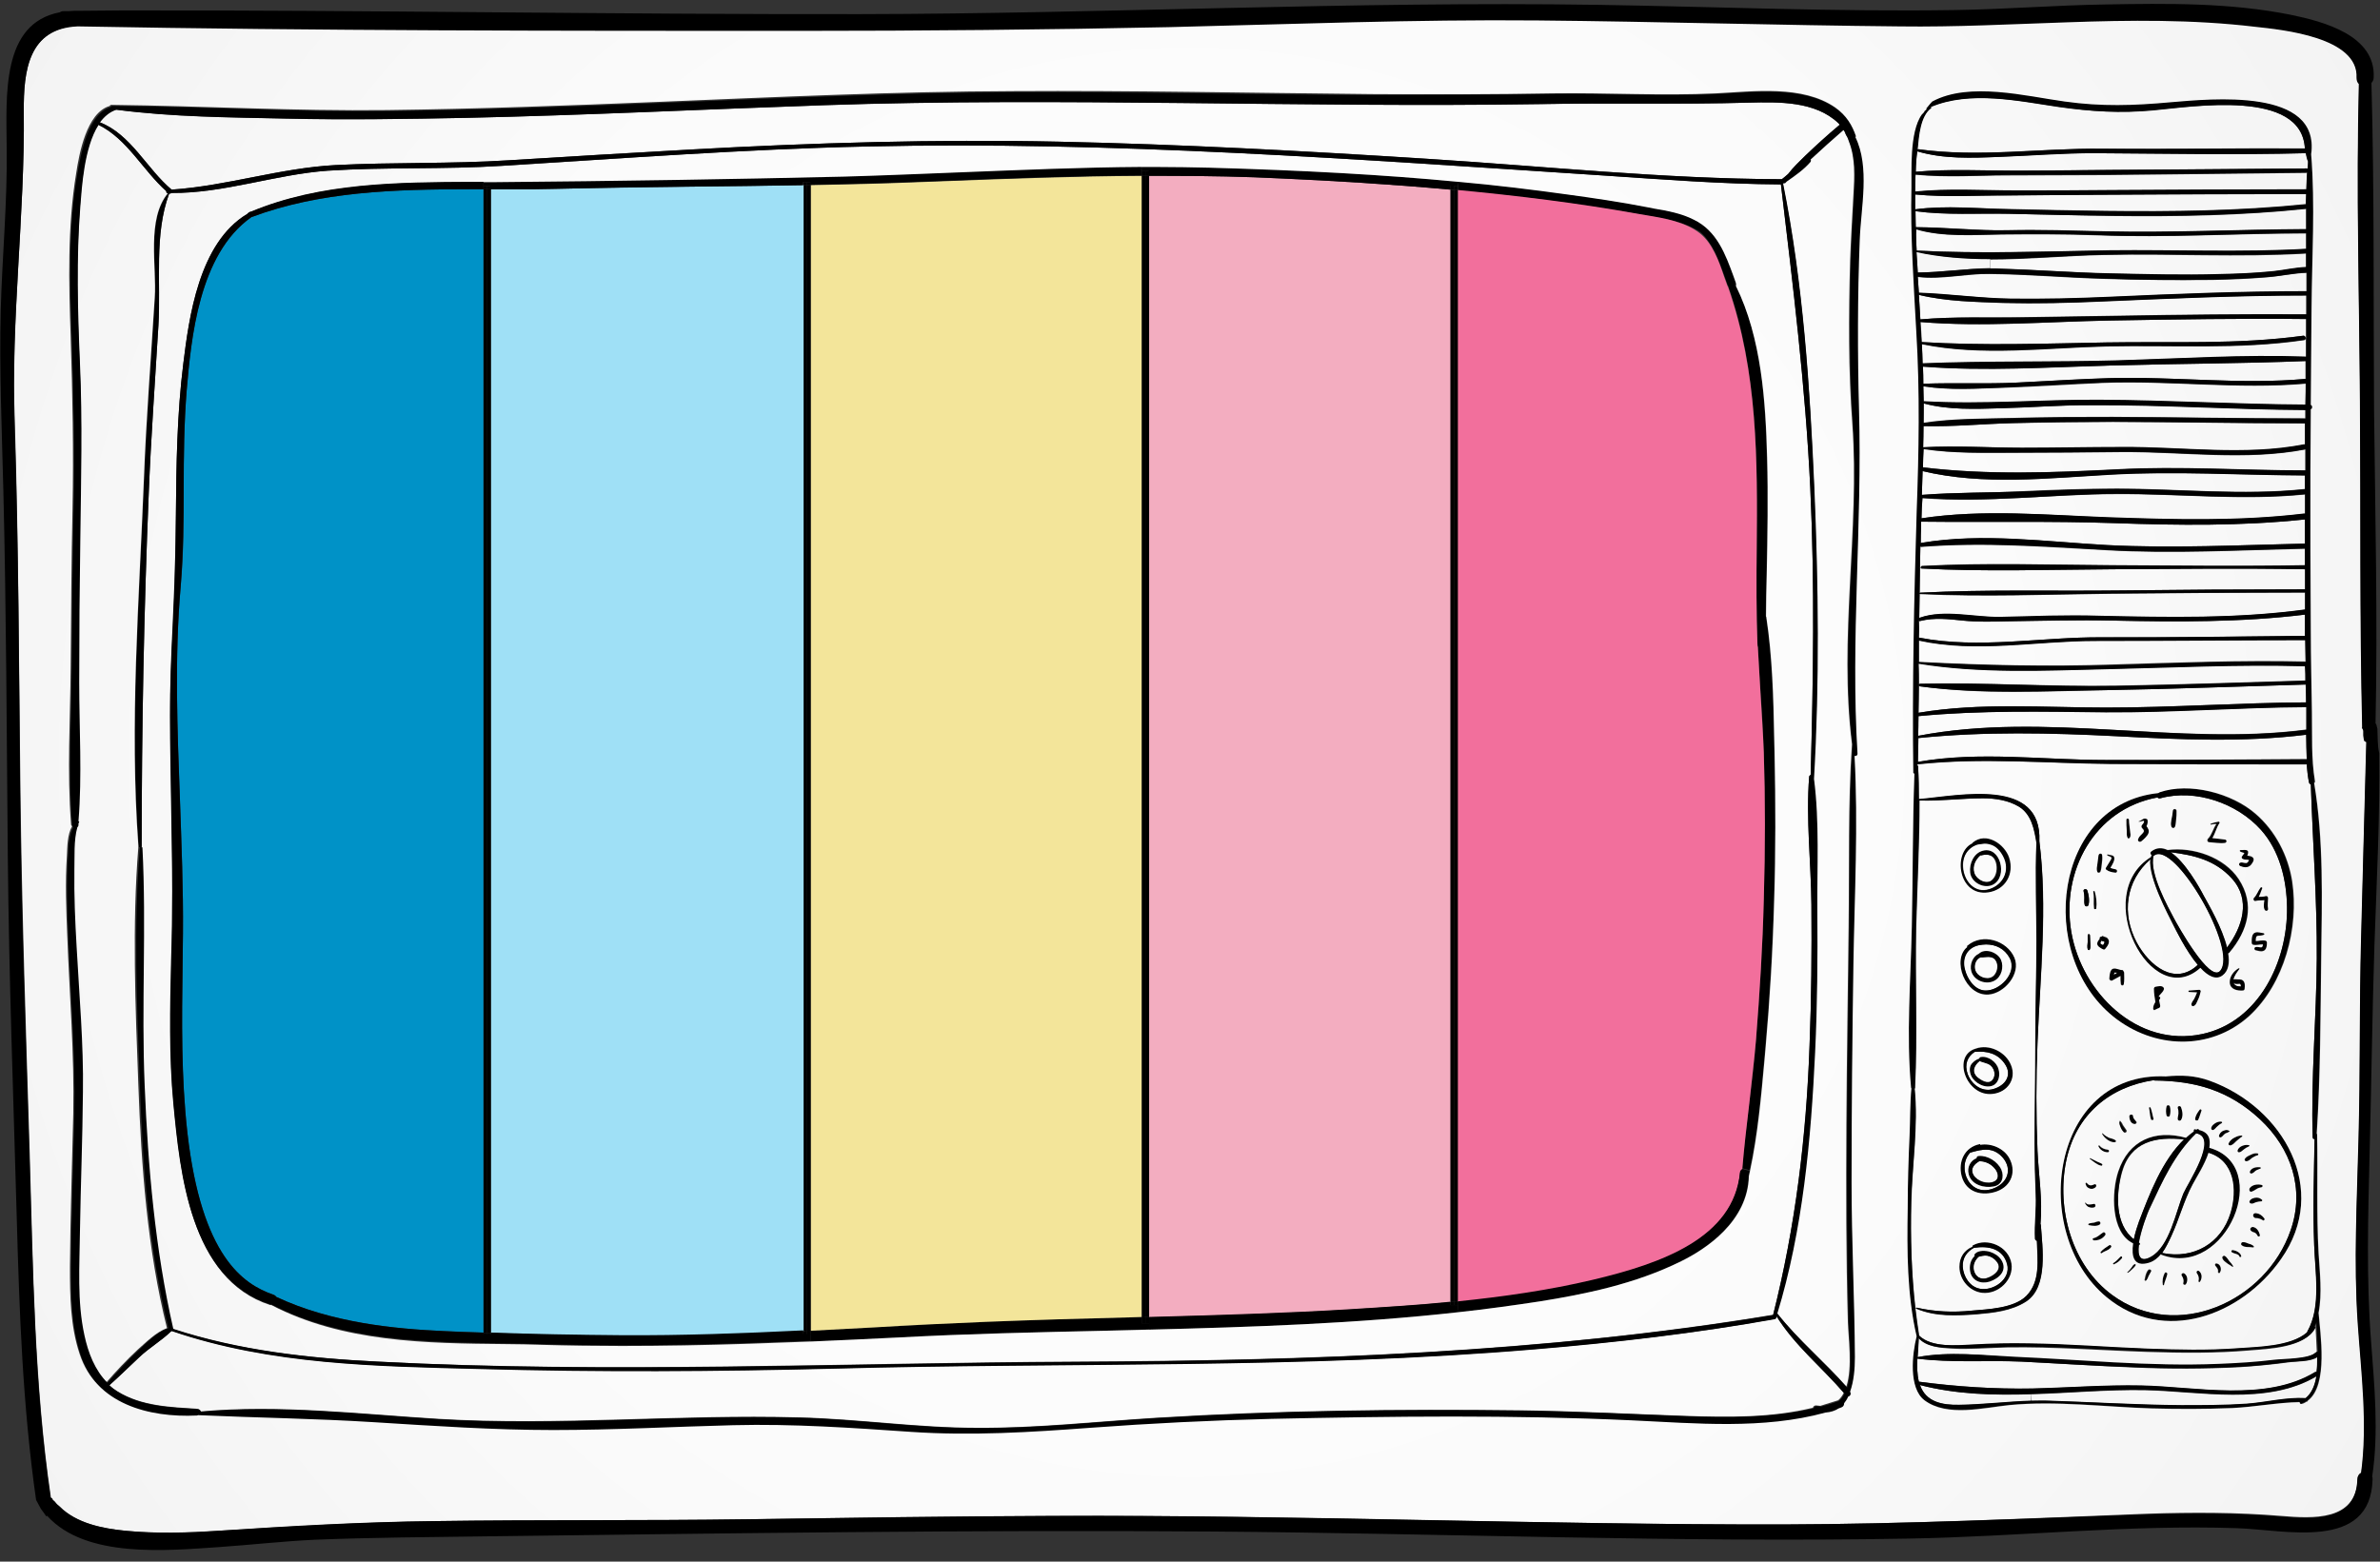 <?xml version="1.0" encoding="utf-8"?>
<!-- Generator: Adobe Illustrator 22.1.0, SVG Export Plug-In . SVG Version: 6.00 Build 0)  -->
<svg version="1.1" xmlns="http://www.w3.org/2000/svg" xmlns:xlink="http://www.w3.org/1999/xlink" x="0px" y="0px"
	 viewBox="0 0 640 420" style="enable-background:new 0 0 640 420;" xml:space="preserve">
<rect x="0" y="0" width="640" height="420" fill="#333333" stroke="none"/>
<style type="text/css">
	.st0{fill:url(#SVGID_1_);}
	.st1{fill:url(#SVGID_2_);}
	.st2{fill:url(#SVGID_3_);}
	.st3{fill:url(#SVGID_4_);}
	.st4{fill:url(#SVGID_5_);}
	.st5{fill:url(#SVGID_6_);}
	.st6{fill:url(#SVGID_7_);}
	.st7{fill:url(#SVGID_8_);}
	.st8{fill:url(#SVGID_9_);}
	.st9{fill:url(#SVGID_10_);}
	.st10{fill:url(#SVGID_11_);}
	.st11{fill:url(#SVGID_12_);}
	.st12{fill:url(#SVGID_13_);}
	.st13{fill:url(#SVGID_14_);}
	.st14{fill:url(#SVGID_15_);}
	.st15{fill:url(#SVGID_16_);}
	.st16{fill:url(#SVGID_17_);}
	.st17{fill:url(#SVGID_18_);}
	.st18{fill:url(#SVGID_19_);}
	.st19{fill:url(#SVGID_20_);}
	.st20{fill:url(#SVGID_21_);}
	.st21{fill:url(#SVGID_22_);}
	.st22{fill:url(#SVGID_23_);}
	.st23{fill:url(#SVGID_24_);}
	.st24{fill:url(#SVGID_25_);}
	.st25{fill:url(#SVGID_26_);}
	.st26{fill:url(#SVGID_27_);}
	.st27{fill:url(#SVGID_28_);}
	.st28{fill:url(#SVGID_29_);}
	.st29{fill:url(#SVGID_30_);}
	.st30{fill:url(#SVGID_31_);}
	.st31{fill:url(#SVGID_32_);}
	.st32{fill:url(#SVGID_33_);}
	.st33{fill:url(#SVGID_34_);}
	.st34{fill:url(#SVGID_35_);}
	.st35{fill:url(#SVGID_36_);}
	.st36{fill:url(#SVGID_37_);}
	.st37{fill:url(#SVGID_38_);}
	.st38{fill:url(#SVGID_39_);}
	.st39{fill:url(#SVGID_40_);}
	.st40{fill:url(#SVGID_41_);}
	.st41{fill:url(#SVGID_42_);}
	.st42{fill:url(#SVGID_43_);}
	.st43{fill:url(#SVGID_44_);}
	.st44{fill:url(#SVGID_45_);}
	.st45{fill:url(#SVGID_46_);}
	.st46{fill:url(#SVGID_47_);}
	.st47{fill:url(#SVGID_48_);}
	.st48{fill:url(#SVGID_49_);}
	.st49{fill:url(#SVGID_50_);}
	.st50{fill:url(#SVGID_51_);}
	.st51{fill:url(#SVGID_52_);}
	.st52{fill:url(#SVGID_53_);}
	.st53{fill:url(#SVGID_54_);}
	.st54{fill:url(#SVGID_55_);}
	.st55{fill:url(#SVGID_56_);}
	.st56{fill:url(#SVGID_57_);}
	.st57{fill:url(#SVGID_58_);}
	.st58{fill:#F26F9C;}
	.st59{fill:#F3ADC0;}
	.st60{fill:#F3E59A;}
	.st61{fill:#9FE0F6;}
	.st62{fill:#0092C7;}
	.st63{fill:url(#SVGID_59_);}
	.st64{fill:url(#SVGID_60_);}
	.st65{fill:url(#SVGID_61_);}
	.st66{fill:url(#SVGID_62_);}
</style>
<g id="레이어_1">
</g>
<g id="objects">
	<g>
		<g id="XMLID_1_">
			<g>
				<radialGradient id="SVGID_1_" cx="320" cy="205" r="542.428" gradientUnits="userSpaceOnUse">
					<stop  offset="0" style="stop-color:#FFFFFF"/>
					<stop  offset="0.405" style="stop-color:#FBFBFB"/>
					<stop  offset="0.786" style="stop-color:#F0F0F0"/>
					<stop  offset="1" style="stop-color:#E6E6E6"/>
				</radialGradient>
				<path class="st0" d="M620.1,45.3c-17.6,0.2-35.1,0.3-52.7,0.4c-8.5,0.1-16.9,0.1-25.4,0.2c-8.9,0-18-0.5-26.9,0.3
					c0.1-1.8,0.2-3.6,0.4-5.5c7.1,2.1,14.7,1.8,22,1.5c8.6-0.4,17.1-1.1,25.8-1c18.9,0.1,37.8,0.5,56.7,0c0,0.3,0.1,0.6,0.2,0.9
					c0.1,0.5,0.2,0.9,0.4,1.3c0,0.1,0,0.2,0,0.2c0,0,0,0,0,0c0,0,0,0.1,0,0.1c0,0,0,0.1,0,0.1c0,0.5-0.1,1.1-0.1,1.6
					C620.4,45.3,620.3,45.3,620.1,45.3z"/>
				<radialGradient id="SVGID_2_" cx="320" cy="205" r="542.428" gradientUnits="userSpaceOnUse">
					<stop  offset="0" style="stop-color:#FFFFFF"/>
					<stop  offset="0.405" style="stop-color:#FBFBFB"/>
					<stop  offset="0.786" style="stop-color:#F0F0F0"/>
					<stop  offset="1" style="stop-color:#E6E6E6"/>
				</radialGradient>
				<path class="st1" d="M620.1,46.5c0.2,0,0.3-0.1,0.3-0.1c-0.1,1.5-0.1,3.1-0.2,4.6c0,0-0.1,0-0.1,0c-17.6,0-35.1,0.1-52.7,0.2
					c-8.5,0-16.9,0-25.4,0.1c-8.9,0-18.1-0.6-27,0.3c0-1.5,0-3.1,0.1-4.6c8.2,0.8,16.7,0.2,24.9,0.2c9.1,0,18.2-0.1,27.3-0.1
					C585,46.9,602.5,46.7,620.1,46.5z"/>
				<radialGradient id="SVGID_3_" cx="320" cy="205" r="542.427" gradientUnits="userSpaceOnUse">
					<stop  offset="0" style="stop-color:#FFFFFF"/>
					<stop  offset="0.405" style="stop-color:#FBFBFB"/>
					<stop  offset="0.786" style="stop-color:#F0F0F0"/>
					<stop  offset="1" style="stop-color:#E6E6E6"/>
				</radialGradient>
				<path class="st2" d="M515.4,67.4c-0.1-1.9-0.2-3.8-0.2-5.7c7.1,2.1,15.4,1.5,22.7,1.4c8.7-0.1,17.4-0.1,26.1,0.2
					c18.7,0.7,37.4-0.5,56.1-0.5c0,1.4,0,2.8,0,4.2c-17.6,1-35.2,0.2-52.9,0.4C549.8,67.6,532.8,68.3,515.4,67.4z"/>
				<radialGradient id="SVGID_4_" cx="320" cy="205" r="542.429" gradientUnits="userSpaceOnUse">
					<stop  offset="0" style="stop-color:#FFFFFF"/>
					<stop  offset="0.405" style="stop-color:#FBFBFB"/>
					<stop  offset="0.786" style="stop-color:#F0F0F0"/>
					<stop  offset="1" style="stop-color:#E6E6E6"/>
				</radialGradient>
				<path class="st3" d="M619.8,39.9C619.8,39.9,619.8,40,619.8,39.9c-18.1-0.1-36.3,0.2-54.5,0.1c-16.6-0.2-33.2,2.5-49.7,0.1
					c0-0.1,0-0.2,0-0.3c0.3-3.2,0.7-8.7,3.6-10.8c0.1-0.1,0.1-0.2-0.1-0.3c10.6-4.4,23.6-1.6,34.5,0c8.7,1.3,16.6,1.8,25.3,0.9
					C589.7,28.7,618.9,23.9,619.8,39.9z"/>
				<radialGradient id="SVGID_5_" cx="320" cy="205" r="542.427" gradientUnits="userSpaceOnUse">
					<stop  offset="0" style="stop-color:#FFFFFF"/>
					<stop  offset="0.405" style="stop-color:#FBFBFB"/>
					<stop  offset="0.786" style="stop-color:#F0F0F0"/>
					<stop  offset="1" style="stop-color:#E6E6E6"/>
				</radialGradient>
				<path class="st4" d="M516.8,133.1c0.1-2.1,0.1-4.3,0.2-6.4c16.3,3.9,33.9,1.9,50.4,0.9c17.5-1,34.9,0.2,52.4,0.2
					c0,1.2,0,2.5,0,3.7c-16.9,1.8-33.8-0.1-50.6-0.1c-8.5,0-16.9,0.3-25.4,0.7C534.8,132.6,525.8,132.4,516.8,133.1z"/>
				<radialGradient id="SVGID_6_" cx="320" cy="205" r="542.428" gradientUnits="userSpaceOnUse">
					<stop  offset="0" style="stop-color:#FFFFFF"/>
					<stop  offset="0.405" style="stop-color:#FBFBFB"/>
					<stop  offset="0.786" style="stop-color:#F0F0F0"/>
					<stop  offset="1" style="stop-color:#E6E6E6"/>
				</radialGradient>
				<path class="st5" d="M516.7,139.4c0.1-1.8,0.1-3.6,0.2-5.4c17.3,1.3,35-1.1,52.3-1.1c16.9-0.1,33.8,1.8,50.6,0.1
					c0,1.7,0,3.5,0,5.2c-0.1,0-0.2,0-0.3,0c-17.4,2.1-35,1.6-52.6,1C550.5,138.5,533.1,136.9,516.7,139.4z"/>
				<radialGradient id="SVGID_7_" cx="320" cy="205" r="542.428" gradientUnits="userSpaceOnUse">
					<stop  offset="0" style="stop-color:#FFFFFF"/>
					<stop  offset="0.405" style="stop-color:#FBFBFB"/>
					<stop  offset="0.786" style="stop-color:#F0F0F0"/>
					<stop  offset="1" style="stop-color:#E6E6E6"/>
				</radialGradient>
				<path class="st6" d="M517.2,103.3c0-1.5-0.1-3.1-0.1-4.7c16.7,1.3,33.8,0.1,50.5-0.3c17.5-0.5,35-0.5,52.4-1.2
					c0,1.6,0,3.2,0,4.8c-17.6,1.6-35.3-0.7-52.9-0.2c-8.3,0.2-16.5,0.8-24.8,1.2c-8.3,0.4-16.6,0-24.9,0.3
					C517.3,103.2,517.3,103.2,517.2,103.3z"/>
				<radialGradient id="SVGID_8_" cx="320" cy="205" r="542.428" gradientUnits="userSpaceOnUse">
					<stop  offset="0" style="stop-color:#FFFFFF"/>
					<stop  offset="0.405" style="stop-color:#FBFBFB"/>
					<stop  offset="0.786" style="stop-color:#F0F0F0"/>
					<stop  offset="1" style="stop-color:#E6E6E6"/>
				</radialGradient>
				<path class="st7" d="M566.4,92.1c-16.7,0.3-33,0.9-49.6-0.1c0,0,0,0,0,0c-0.1-2-0.2-3.6-0.3-5.4c16.8,1.4,34.2-0.1,51-0.4
					c17.6-0.3,35.2-0.6,52.8-0.4c0,1.7,0,3.4,0,5.1H620c0-0.3-0.3-0.7-0.7-0.6C601.7,92.7,584.1,91.8,566.4,92.1z"/>
				<path d="M608.3,239c-0.4,0.8-0.6,1.5-0.9,2.2c0.7-0.1,1.3-0.1,1.9-0.2c0.3-0.1,0.6,0.2,0.6,0.5c0,1-0.2,1.9,0,2.9
					c0.1,0.6-0.6,0.8-0.9,0.3c-0.4-0.8-0.3-1.7-0.1-2.6c-0.8,0.1-1.5,0-2.3,0.2c-0.5,0.1-0.8-0.5-0.5-0.8c0.8-0.8,1.1-1.9,1.8-2.8
					C608,238.5,608.4,238.7,608.3,239z"/>
				<path d="M605.9,330c1,0.2,1.6,1.2,1.8,2.2c0.1,0.4-0.4,0.5-0.6,0.2c-0.2-0.4-0.5-0.7-0.8-0.9c-0.4-0.2-0.7-0.3-1-0.5
					C604.8,330.5,605.4,329.9,605.9,330z"/>
				<path d="M605,319.5c0.7-0.9,2.1-1.1,3.2-0.9c0.3,0.1,0.3,0.6,0,0.6c-0.5,0.1-1,0.3-1.4,0.5c-0.4,0.3-0.8,0.6-1.3,0.7
					C604.9,320.6,604.7,319.9,605,319.5z"/>
				<path d="M605.9,326.7c0.1-0.4,0.5-0.5,0.8-0.5c0.9,0.2,1.7,0.7,2.2,1.4c0.2,0.3-0.1,0.7-0.4,0.5c-0.6-0.4-1.3-0.6-2-0.6
					c-0.3,0-0.6-0.2-0.6-0.5C605.9,326.9,605.9,326.8,605.9,326.7z"/>
				<path d="M605.5,253.5c0-0.9,0-2.4,1-2.8c0.7-0.2,1.5,0.1,2.2,0.2c0.2,0,0.3,0.3,0.1,0.4c-0.6,0.3-1.1,0.2-1.7,0.3
					c-0.5,0.1-0.5,0.8-0.5,1.4c0.9,0.1,1.7-0.3,2.6-0.1c0.3,0.1,0.4,0.3,0.4,0.5c0,0.8-0.1,2.1-1.1,2.3c-0.6,0.1-1.3-0.1-1.9-0.2
					c-0.5-0.1-0.5-0.9,0-0.9c0.5-0.1,0.9,0.1,1.4,0.1c0.4,0,0.5-0.4,0.5-0.8c-0.9-0.1-1.7,0.3-2.6,0.1
					C605.7,254,605.5,253.8,605.5,253.5z"/>
				<path d="M608.1,323.1c-0.4-0.1-0.9,0.1-1.3,0.2c-0.5,0.1-0.9,0.5-1.4,0.4c-0.3,0-0.6-0.3-0.5-0.6c0.2-0.7,1.2-1,1.9-1
					c0.6,0.1,1,0.2,1.5,0.6C608.4,322.9,608.3,323.1,608.1,323.1z"/>
				<path d="M607.8,314.4c-0.4,0.1-0.9,0.3-1.3,0.6c-0.3,0.2-0.6,0.5-1,0.7c-0.3,0.1-0.6-0.2-0.5-0.5c0.4-1.1,1.8-1.3,2.8-1.1
					C608,314.1,608,314.4,607.8,314.4z"/>
				<path d="M607.1,310.8c-0.5,0.1-1.1,0.4-1.5,0.7c-0.5,0.3-0.9,0.7-1.4,0.9c-0.4,0.1-0.8-0.4-0.5-0.7c0.4-0.5,1.1-0.8,1.7-1.1
					c0.6-0.2,1.1-0.3,1.7-0.3C607.3,310.3,607.4,310.7,607.1,310.8z"/>
				<path d="M605.7,335.4c-1-0.2-2.1,0.2-3-0.6c-0.3-0.2-0.1-0.7,0.2-0.8c0.6-0.1,1.1,0.1,1.6,0.3c0.5,0.1,0.9,0.3,1.3,0.6
					C606.1,335.2,605.9,335.5,605.7,335.4z"/>
				<path d="M603.6,229.4C603.5,229.4,603.5,229.4,603.6,229.4c-0.4-0.1-0.8-0.2-1.2-0.3c-0.2-0.1-0.2-0.4,0.1-0.4
					c0.5,0,1.5-0.3,1.9,0.2c0.3,0.4,0.2,0.9-0.1,1.3c0.5,0.1,1.1,0.1,1.5,0.5c0.6,0.5-0.1,1.5-0.5,2c-0.8,0.9-2,0.7-2.9,0.3
					c-0.4-0.2-0.4-0.7,0-0.9c0.6-0.2,1,0.1,1.5,0.1c0.5,0,0.7-0.4,0.9-0.8c-0.3-0.1-0.7-0.1-0.9-0.1c-0.3,0-0.5-0.1-0.8-0.2
					c-0.3-0.1-0.3-0.5-0.2-0.7C603.2,230,603.4,229.7,603.6,229.4C603.5,229.4,603.5,229.4,603.6,229.4z"/>
				<path d="M602.2,309.9c-0.3,0.1-0.5-0.2-0.5-0.5c0.3-1.1,2-1.7,3.1-1.4c0.2,0.1,0.1,0.3,0,0.3c-0.5,0.2-1.1,0.5-1.5,0.9
					C602.9,309.5,602.6,309.8,602.2,309.9z"/>
				<path d="M601,305.9c0.6-0.3,1.1-0.4,1.7-0.5c0.2,0,0.2,0.3,0.1,0.3c-0.5,0.3-0.9,0.7-1.4,1.1c-0.5,0.4-0.9,0.9-1.5,1.2
					c-0.3,0.1-0.8-0.1-0.7-0.5C599.6,306.7,600.3,306.2,601,305.9z"/>
				<radialGradient id="SVGID_9_" cx="320" cy="205" r="542.428" gradientUnits="userSpaceOnUse">
					<stop  offset="0" style="stop-color:#FFFFFF"/>
					<stop  offset="0.405" style="stop-color:#FBFBFB"/>
					<stop  offset="0.786" style="stop-color:#F0F0F0"/>
					<stop  offset="1" style="stop-color:#E6E6E6"/>
				</radialGradient>
				<path class="st8" d="M601.1,264.6c0.4,0.1,0.7,0,1.1,0c0.4,0,0.4,0.4,0.4,0.8c-0.9,0-1.8-0.2-2-1.1
					C600.8,264.5,600.9,264.6,601.1,264.6z"/>
				<path d="M602.8,263.5c0.9,0.4,0.8,1.6,0.8,2.4c0,0.3-0.2,0.5-0.5,0.5c-1.5,0.1-3.3-0.4-3.5-2.1c-0.1-1.6,1.1-3.1,2.4-3.9
					c0.1-0.1,0.3,0.1,0.2,0.2c-0.6,0.8-1.4,1.8-1.6,2.9c0,0,0.1,0,0.1-0.1c0.3-0.1,0.7,0.1,1.1,0
					C602.2,263.5,602.5,263.4,602.8,263.5z M602.2,264.5c-0.4,0-0.7,0.1-1.1,0c-0.2,0-0.4-0.1-0.5-0.3c0.2,0.9,1.1,1.1,2,1.1
					C602.6,265,602.6,264.5,602.2,264.5z"/>
				<path d="M600.2,336.8c-0.3-0.2-0.2-0.7,0.2-0.6c0.8,0.1,2.2,0.7,2.2,1.7c0,0.3-0.4,0.3-0.5,0C602,337.2,600.8,337.2,600.2,336.8
					z"/>
				<path d="M597.6,338.3c-0.1-0.4,0.3-0.7,0.7-0.5c0.5,0.3,0.8,0.9,1.2,1.4c0.3,0.4,0.7,0.8,1,1.2c0.1,0.1,0,0.3-0.2,0.2
					c-0.5-0.4-1.1-0.6-1.5-1C598.3,339.3,597.8,339,597.6,338.3z"/>
				<path d="M596.7,305.6c-0.1-0.6,0.6-1.3,1.2-1.5c0.3-0.1,0.6-0.2,0.9-0.2c0.3,0,0.4,0.1,0.7,0.2c0.2,0.1,0.1,0.2,0,0.3
					c-0.2,0.1-0.4,0.2-0.6,0.3c-0.2,0.1-0.4,0.2-0.6,0.3c-0.4,0.3-0.6,0.8-1.1,0.9C597,305.9,596.8,305.8,596.7,305.6z"/>
				<path d="M596.2,339.9c1.1,0.2,1.3,1.7,0.8,2.5c-0.1,0.2-0.5,0.1-0.4-0.2c0.1-0.7-0.3-1.2-0.7-1.7
					C595.5,340.2,595.8,339.8,596.2,339.9z"/>
				<path d="M594.7,303.5c0-0.7,0.8-1.3,1.4-1.6c0.4-0.3,0.9-0.4,1.4-0.3c0.2,0,0.2,0.4,0,0.4c-0.4,0.1-0.8,0.5-1.1,0.8
					c-0.3,0.3-0.6,0.9-1.1,1C595,304,594.7,303.9,594.7,303.5z"/>
				<path d="M597,221.4c-0.8,1.3-1.2,2.8-1.9,4c1.1,0.1,2.3,0.2,3.4,0.4c0.5,0.1,0.5,0.8,0,0.9c-1.5,0.1-2.9-0.2-4.3-0.2
					c-0.5,0-0.7-0.6-0.3-0.9c1.1-1.1,1.3-2.8,2.3-4c-0.4,0-0.8,0.1-1.2,0.1c-0.2,0-0.2-0.2-0.1-0.3c0.6-0.2,1.3-0.4,2-0.5
					C596.9,220.9,597.2,221.1,597,221.4z"/>
				<radialGradient id="SVGID_10_" cx="320" cy="205" r="542.428" gradientUnits="userSpaceOnUse">
					<stop  offset="0" style="stop-color:#FFFFFF"/>
					<stop  offset="0.405" style="stop-color:#FBFBFB"/>
					<stop  offset="0.786" style="stop-color:#F0F0F0"/>
					<stop  offset="1" style="stop-color:#E6E6E6"/>
				</radialGradient>
				<path class="st9" d="M516,178c0-1.9,0-3.9,0-5.8c15.5,3.4,31.6,0.1,47.3,0.1c18.9,0,37.7-0.1,56.6-0.3c0,2,0.1,3.9,0.1,5.9
					c-17.3-0.4-34.5,0.3-51.8,0.8C550.7,179.3,533.5,178.9,516,178z"/>
				<path d="M590.3,300.9c0.1-0.9,0.7-1.7,1.2-2.5c0.2-0.3,0.6-0.1,0.5,0.2c-0.3,0.8-0.5,1.7-0.9,2.5
					C590.9,301.5,590.2,301.3,590.3,300.9z"/>
				<path d="M591.4,341.9c0.8,0.7,0.8,1.9,0.2,2.8c-0.1,0.2-0.5,0.1-0.4-0.2c0.2-0.7,0-1.4-0.4-2C590.4,342.1,591,341.5,591.4,341.9
					z"/>
				<path d="M588.7,266.4c0.9-0.1,1.8-0.1,2.7-0.2c0.2,0,0.4,0.2,0.4,0.4c-0.1,0.9-0.4,1.6-0.8,2.4c-0.3,0.6-0.5,1.4-1.2,1.6
					c-0.2,0-0.5-0.1-0.5-0.3c-0.1-0.6,0.4-1.1,0.7-1.6c0.3-0.6,0.6-1.2,0.8-1.8c-0.7,0-1.4-0.1-2.1-0.1
					C588.5,266.7,588.5,266.4,588.7,266.4z"/>
				<path d="M587.1,345.1c0.2-0.8,0-1.4-0.4-2c-0.2-0.4,0.3-0.9,0.7-0.6c0.9,0.7,1,2,0.4,2.9C587.5,345.7,587,345.5,587.1,345.1z"/>
				<radialGradient id="SVGID_11_" cx="320" cy="205" r="542.429" gradientUnits="userSpaceOnUse">
					<stop  offset="0" style="stop-color:#FFFFFF"/>
					<stop  offset="0.405" style="stop-color:#FBFBFB"/>
					<stop  offset="0.786" style="stop-color:#F0F0F0"/>
					<stop  offset="1" style="stop-color:#E6E6E6"/>
				</radialGradient>
				<path class="st10" d="M517.2,120.3c0-1.9,0.1-3.8,0.1-5.7c7.9,0.2,16-0.6,23.9-0.8c9-0.2,18-0.3,27-0.3
					c17.3,0,34.6,0.4,51.8,0.4c0,1.9,0,3.8,0,5.7c-0.1,0-0.2,0-0.3,0c-15.9,3.1-32.7,0.6-48.8,0.7c-9,0.1-18,0.2-27,0.2
					C534.9,120.4,526,119.8,517.2,120.3z"/>
				<path d="M585.6,300.9c0-0.5,0.2-1,0.2-1.5c0-0.5,0-0.9-0.1-1.4c-0.1-0.6,0.7-0.7,0.9-0.2c0.4,1,0.6,2.4,0,3.4
					C586.2,301.5,585.6,301.4,585.6,300.9z"/>
				<radialGradient id="SVGID_12_" cx="320" cy="205" r="542.429" gradientUnits="userSpaceOnUse">
					<stop  offset="0" style="stop-color:#FFFFFF"/>
					<stop  offset="0.405" style="stop-color:#FBFBFB"/>
					<stop  offset="0.786" style="stop-color:#F0F0F0"/>
					<stop  offset="1" style="stop-color:#E6E6E6"/>
				</radialGradient>
				<path class="st11" d="M592.6,240.9c-1.2-2.3-5-9.1-8.9-11.7c6.3,0.8,11.9,2.1,16.4,7c5.3,5.7,2.9,13.1-1.2,18.6
					C597.6,249.6,593.9,243.3,592.6,240.9z"/>
				<path d="M583.9,220.5c0.1-0.8,0.2-1.5,0.3-2.3c0-0.7,1-0.6,1,0c0,0.7,0,1.4-0.1,2.2c0,0.7,0,1.4-0.3,2c-0.2,0.5-0.8,0.4-1,0
					C583.7,221.7,583.8,221.1,583.9,220.5z"/>
				<radialGradient id="SVGID_13_" cx="320" cy="205" r="542.428" gradientUnits="userSpaceOnUse">
					<stop  offset="0" style="stop-color:#FFFFFF"/>
					<stop  offset="0.405" style="stop-color:#FBFBFB"/>
					<stop  offset="0.786" style="stop-color:#F0F0F0"/>
					<stop  offset="1" style="stop-color:#E6E6E6"/>
				</radialGradient>
				<path class="st12" d="M575.2,334.2c0.6-3.5,2.3-8.1,2.9-9.2c3.4-7.3,6.6-14.5,12.5-20.2c6.2,1-2.2,13.4-3.4,16.2
					c-2.1,4.9-3.7,14.3-8.7,17c-3,1.7-3.7-0.3-3.3-3.1C575.4,334.8,575.6,334.4,575.2,334.2C575.3,334.2,575.2,334.2,575.2,334.2z"
					/>
				<path d="M582.6,297.5c0.1-0.4,0.8-0.4,0.9,0c0.2,0.8,0.2,1.7,0,2.4c-0.1,0.4-0.8,0.4-0.9,0C582.5,299.2,582.4,298.3,582.6,297.5
					z"/>
				<path d="M582.8,342.6c-0.2,1-0.7,1.9-0.9,2.9c0,0.1-0.3,0.1-0.3,0c-0.2-1.1,0-2.2,0.5-3.2C582.3,342,582.8,342.3,582.8,342.6z"
					/>
				<radialGradient id="SVGID_14_" cx="320" cy="205" r="542.427" gradientUnits="userSpaceOnUse">
					<stop  offset="0" style="stop-color:#FFFFFF"/>
					<stop  offset="0.405" style="stop-color:#FBFBFB"/>
					<stop  offset="0.786" style="stop-color:#F0F0F0"/>
					<stop  offset="1" style="stop-color:#E6E6E6"/>
				</radialGradient>
				<path class="st13" d="M581.5,337c0,0-0.1,0-0.1,0c1-1.4,1.8-3.1,2.5-4.6c2.1-4.5,3.4-9.5,5.7-13.8c1-1.9,3.3-5.4,4.3-8.6
					c7.1,2.1,7.9,10,6,16.2C597.3,334.4,589.8,338.7,581.5,337z"/>
				<radialGradient id="SVGID_15_" cx="320" cy="205" r="542.427" gradientUnits="userSpaceOnUse">
					<stop  offset="0" style="stop-color:#FFFFFF"/>
					<stop  offset="0.405" style="stop-color:#FBFBFB"/>
					<stop  offset="0.786" style="stop-color:#F0F0F0"/>
					<stop  offset="1" style="stop-color:#E6E6E6"/>
				</radialGradient>
				<path class="st14" d="M584.6,247c-1.5-2.9-6.7-12.3-5.5-16.8c0,0,0.1-0.1,0.2-0.1c5.4-4.2,22.7,25.3,17.8,31
					C594.2,264.5,585.5,248.7,584.6,247z"/>
				<path d="M580.9,270.4c0,0.2,0,0.5-0.3,0.6c-0.4,0.2-0.7,0.4-1.1,0.5c-0.3,0.1-0.5-0.1-0.5-0.3c0-0.8,0.2-1.3,0.6-1.8
					c-0.2-1.2-0.4-2.3-0.4-3.6c0-0.2,0.2-0.5,0.4-0.5c0.6-0.1,1.6-0.4,2.1,0.1c0.7,0.8-0.9,1.9-1.1,2.5c0,0,0,0,0,0.1
					c0.2-0.1,0.5,0,0.4,0.3c-0.1,0.2-0.2,0.4-0.3,0.6C580.7,269.4,580.8,269.9,580.9,270.4z"/>
				<path d="M578.3,297.8c0.4,1,0.5,2,0.8,3c0.1,0.4-0.5,0.5-0.7,0.1c-0.3-1-0.3-2-0.5-3C577.8,297.7,578.2,297.5,578.3,297.8z"/>
				<radialGradient id="SVGID_16_" cx="319.999" cy="205" r="542.429" gradientUnits="userSpaceOnUse">
					<stop  offset="0" style="stop-color:#FFFFFF"/>
					<stop  offset="0.405" style="stop-color:#FBFBFB"/>
					<stop  offset="0.786" style="stop-color:#F0F0F0"/>
					<stop  offset="1" style="stop-color:#E6E6E6"/>
				</radialGradient>
				<path class="st15" d="M591,259.5c-6.1,5.8-13,0.2-16.4-6c-4.2-7.8-3-16.6,3.6-22.4c-0.5,5.1,4.9,15,6,17.3
					C585,249.9,587.8,255.7,591,259.5z"/>
				<path d="M577.9,343.4c-0.2,0.4-0.3,0.7-0.5,1c-0.2,0.3-0.6,0.1-0.5-0.2c0.2-0.9,0.3-1.9,1-2.6c0.3-0.3,1,0,0.8,0.5
					C578.3,342.5,578.1,342.9,577.9,343.4z"/>
				<path d="M576,221.8c0.4-0.4,1-1.5-0.1-1c-0.3,0.1-0.5,0.1-0.8,0.1c0,0,0-0.1,0-0.1c0.9-0.2,1.3-1.1,2.2-0.6
					c0.1,0.1,0.2,0.2,0.2,0.3c0,0.6-0.1,1.1-0.3,1.6c0.5,0.6,0.8,1.2,0.5,2c-0.3,0.8-1.2,1.7-1.9,2.1c-0.5,0.4-1.1-0.1-0.8-0.7
					c0.3-0.6,0.7-0.9,1.1-1.4c0.6-0.6,0.5-1-0.1-1.6C575.8,222.4,575.8,222,576,221.8z"/>
				<radialGradient id="SVGID_17_" cx="320.001" cy="205" r="542.426" gradientUnits="userSpaceOnUse">
					<stop  offset="0" style="stop-color:#FFFFFF"/>
					<stop  offset="0.405" style="stop-color:#FBFBFB"/>
					<stop  offset="0.786" style="stop-color:#F0F0F0"/>
					<stop  offset="1" style="stop-color:#E6E6E6"/>
				</radialGradient>
				<path class="st16" d="M575.2,328.5c-0.4,1.1-1,2.9-1.4,4.8c-5.1-4-4.8-12.1-3.2-17.9c2.3-8.4,9.2-9.8,16.8-8.9
					C581.4,312.1,578,321.2,575.2,328.5z"/>
				<path d="M573.5,300.1c0.1,0.7,0.6,1,0.9,1.6c0.2,0.3-0.1,0.6-0.4,0.6c-1,0-1.5-1.2-1.5-2.1C572.6,299.7,573.5,299.6,573.5,300.1
					z"/>
				<path d="M572.2,225.4c-0.4-0.5-0.3-1.4-0.3-2c-0.1-1-0.1-1.9-0.1-2.9c0-0.4,0.6-0.4,0.7,0c0.1,1,0.2,2,0.3,3
					c0.1,0.5,0.3,1.3-0.1,1.8C572.5,225.5,572.3,225.6,572.2,225.4z"/>
				<path d="M573.1,340.9c0.2-0.3,0.5-0.7,0.8-0.9c0.2-0.1,0.4,0.1,0.3,0.3c-0.2,0.5-0.7,0.9-1.1,1.2c-0.3,0.3-0.6,0.6-1,0.8
					c-0.2,0.1-0.3-0.1-0.1-0.2C572.5,341.8,572.8,341.3,573.1,340.9z"/>
				<path d="M600.1,236.2c-4.5-4.9-10.1-6.2-16.4-7c3.9,2.6,7.7,9.4,8.9,11.7c1.3,2.4,5,8.6,6.2,14C603,249.4,605.4,242,600.1,236.2
					z M591.7,260.3c-13.2,12-29.6-19.7-13.3-29.8c0-0.1,0-0.3,0.1-0.4c-0.3-0.2-0.5-0.7-0.1-1c1.4-1.2,2.9-1.1,4.4-0.4
					c6.8-0.9,15.2,1.9,19.1,7.8c4.5,6.8,2.5,13.9-2.5,19.8c-0.1,0.1-0.2,0.1-0.3,0.2c0.4,2.5,0.1,4.6-1.5,5.9
					C595.9,263.7,593.7,262.5,591.7,260.3z M579.1,230.2c-1.3,4.6,4,14,5.5,16.8c0.9,1.7,9.6,17.4,12.4,14.1
					c4.9-5.7-12.3-35.2-17.8-31C579.2,230.1,579.2,230.2,579.1,230.2z M574.6,253.5c3.3,6.2,10.2,11.8,16.4,6
					c-3.2-3.8-6-9.6-6.7-11.1c-1.1-2.2-6.5-12.2-6-17.3C571.6,236.9,570.5,245.8,574.6,253.5z"/>
				<path d="M570,302.8c-0.1-0.2-0.2-0.5-0.2-0.8c0-0.2,0.1-0.3,0.1-0.5c0-0.1,0.2-0.1,0.2,0c0,0.1,0.2,0.2,0.2,0.4
					c0.1,0.2,0.2,0.4,0.3,0.6c0.3,0.5,0.6,0.9,0.9,1.3c0.3,0.5-0.2,1.1-0.7,0.6C570.5,304,570.2,303.4,570,302.8z"/>
				<path d="M583.9,332.4c-0.7,1.5-1.5,3.2-2.5,4.6c0,0,0.1,0,0.1,0c8.4,1.7,15.8-2.5,18.3-10.8c1.9-6.2,1.1-14.1-6-16.2
					c-1,3.1-3.3,6.6-4.3,8.6C587.2,322.9,586,327.8,583.9,332.4z M575.1,334.9c-0.3,2.8,0.3,4.8,3.3,3.1c5-2.8,6.7-12.1,8.7-17
					c1.2-2.8,9.6-15.2,3.4-16.2c-5.9,5.7-9,12.8-12.5,20.2c-0.5,1.1-2.3,5.7-2.9,9.2c0,0,0,0,0,0
					C575.6,334.4,575.4,334.8,575.1,334.9z M578,339.6c-4.2,1.3-4.8-1.8-4.3-5.2c-6.1-3-5.8-14-4-19.3c2.8-8.4,9.8-11.4,18.2-9.1
					c0,0,0,0,0,0c0.7-0.6,1.3-1.2,2.1-1.7c-0.1-0.3,0.1-0.7,0.5-0.6c0.1,0,0.2,0,0.3,0.1c0.1,0,0.1-0.1,0.2-0.1
					c0.2-0.1,0.4,0,0.5,0.2c2.7,0.7,3.2,2.6,2.8,4.8c17.1,4.8,4.5,35.2-12.8,28.8c-0.1,0-0.2-0.1-0.2-0.2
					C580.3,338.3,579.3,339.2,578,339.6z M573.8,333.3c0.4-1.9,1-3.7,1.4-4.8c2.8-7.3,6.2-16.4,12.1-22.1
					c-7.5-0.8-14.5,0.5-16.8,8.9C569,321.2,568.7,329.3,573.8,333.3z"/>
				<radialGradient id="SVGID_18_" cx="320" cy="205" r="542.43" gradientUnits="userSpaceOnUse">
					<stop  offset="0" style="stop-color:#FFFFFF"/>
					<stop  offset="0.405" style="stop-color:#FBFBFB"/>
					<stop  offset="0.786" style="stop-color:#F0F0F0"/>
					<stop  offset="1" style="stop-color:#E6E6E6"/>
				</radialGradient>
				<path class="st17" d="M515.8,204.9c0-2.1,0-4.3,0.1-6.4c17.8-1.8,35.4-1.4,53.3-0.5c17,0.9,34.1,1.7,51.1-0.4
					c0,2.2,0,4.4,0.2,6.6c-18.1,0-36.2,0.2-54.2,0.2C549.4,204.4,532.4,202,515.8,204.9z"/>
				<radialGradient id="SVGID_19_" cx="320" cy="205" r="542.427" gradientUnits="userSpaceOnUse">
					<stop  offset="0" style="stop-color:#FFFFFF"/>
					<stop  offset="0.405" style="stop-color:#FBFBFB"/>
					<stop  offset="0.786" style="stop-color:#F0F0F0"/>
					<stop  offset="1" style="stop-color:#E6E6E6"/>
				</radialGradient>
				<path class="st18" d="M569.4,261.6c-0.3,0.2-0.7,0.4-1,0.6c0-0.2,0.1-0.4,0.2-0.5c0.1-0.2,0.1-0.2,0.3-0.1
					C569.1,261.6,569.3,261.6,569.4,261.6z"/>
				<path d="M568.3,339.7c0.7-0.4,1.3-1.1,1.9-1.7c0.3-0.2,0.6,0.1,0.4,0.4c-0.6,0.7-1.3,1.3-2.1,1.6
					C568.3,340.2,568.1,339.8,568.3,339.7z"/>
				<path d="M568.4,262.2c0.3-0.2,0.7-0.4,1-0.6c-0.2,0-0.4-0.1-0.6-0.1c-0.2,0-0.2,0-0.3,0.1C568.5,261.8,568.5,262,568.4,262.2z
					 M568.5,260.4c0.8-0.1,1.5,0.4,2.3,0.4c0.2,0,0.3,0.1,0.3,0.3c0.1,0.1,0.2,0.3,0.2,0.4c0,1,0.1,2.1-0.1,3.1
					c-0.1,0.4-0.7,0.4-0.8,0c-0.2-0.7-0.2-1.4-0.1-2.2c-0.7,0.4-1.5,0.8-2.2,1.2c-0.3,0.2-0.8-0.1-0.8-0.5
					C567.3,262.4,567.3,260.6,568.5,260.4z"/>
				<path d="M566.8,229.8c0.5,0.2,1.4,0.2,1.7,0.7c0.3,0.8-0.4,2-1,2.9c0.5,0.2,1,0.3,1.4,0.4c0.5,0.2,0.4,1-0.1,0.9
					c-0.8-0.1-1.7-0.3-2.4-0.8c-0.2-0.2-0.2-0.4-0.1-0.6c0.4-0.6,0.8-1.2,1.1-1.8c0.2-0.2,0.4-0.6,0.4-0.9c0-0.3-0.9-0.5-1.1-0.6
					C566.5,229.9,566.6,229.7,566.8,229.8z"/>
				<radialGradient id="SVGID_20_" cx="320" cy="205" r="542.428" gradientUnits="userSpaceOnUse">
					<stop  offset="0" style="stop-color:#FFFFFF"/>
					<stop  offset="0.405" style="stop-color:#FBFBFB"/>
					<stop  offset="0.786" style="stop-color:#F0F0F0"/>
					<stop  offset="1" style="stop-color:#E6E6E6"/>
				</radialGradient>
				<path class="st19" d="M564.9,253.3c0-0.1,0.1-0.2,0.2-0.3c0.2,0.1,0.5,0.2,0.7,0.2c0.1,0,0.2,0.1,0.2,0.1c0,0,0,0,0,0
					c0,0.3-0.2,0.6-0.4,0.9c-0.3-0.1-0.5-0.2-0.7-0.4C564.7,253.7,564.9,253.4,564.9,253.3z"/>
				<path d="M567.7,335.4c-0.6,0.9-1.7,1-2.5,1.6c-0.2,0.2-0.5-0.1-0.3-0.3c0.6-0.8,1.5-1.3,2.3-1.8
					C567.5,334.7,567.9,335.1,567.7,335.4z"/>
				<path d="M568.7,307.2c-1.3,0.1-2.8-1.1-3.4-2.2c-0.1-0.1,0.1-0.3,0.2-0.2c0.4,0.5,1,0.8,1.6,1.1c0.6,0.3,1.3,0.4,1.8,0.7
					C569.1,306.8,569,307.1,568.7,307.2z"/>
				<path d="M564,232.3c0.1-0.8,0.2-1.5,0.3-2.3c0.1-0.6,1-0.6,1,0c0,0.8-0.1,1.5-0.2,2.3c-0.1,0.7-0.1,1.5-0.4,2.1
					c-0.2,0.3-0.6,0.3-0.8,0C563.7,233.8,563.9,233,564,232.3z"/>
				<path d="M564.9,253.3c0,0.1-0.2,0.4-0.1,0.5c0.2,0.2,0.5,0.3,0.7,0.4c0.2-0.3,0.4-0.6,0.4-0.9c0,0,0,0,0,0
					c-0.1,0-0.1-0.1-0.2-0.1c-0.2-0.1-0.4-0.1-0.7-0.2C565,253.1,565,253.2,564.9,253.3z M564,253.6c0.1-0.4,0.4-0.7,0.6-1
					c0-0.1,0-0.1,0-0.2c0-0.3,0.3-0.4,0.5-0.4c0,0,0.1-0.1,0.1-0.1c0.1,0,0-0.1,0-0.1c0.1,0,0.2,0,0.3,0.1c0,0,0.1,0.1,0.1,0.1
					c0,0,0.2,0.1,0.3,0.1c0.3,0.1,0.7,0.2,0.9,0.5c0.8,0.9-0.1,2.1-0.7,2.8c-0.2,0.2-0.4,0.2-0.6,0.1
					C564.8,255.1,563.6,254.5,564,253.6z"/>
				<path d="M566.7,309.9c-1,0-2.1-0.6-2.5-1.6c-0.1-0.2,0.2-0.3,0.3-0.1c0.5,0.7,1.4,1,2.2,1.1
					C567.2,309.3,567.2,309.9,566.7,309.9z"/>
				<path d="M565.5,331.5c0.4-0.3,0.9,0.3,0.6,0.6c-0.7,1-1.9,1.5-3.1,1.4c-0.3,0-0.4-0.5,0-0.6C564,332.8,564.7,332,565.5,331.5z"
					/>
				<path d="M563.3,239.8c0.4,1.4,0.7,3.1,0.4,4.5c-0.1,0.3-0.6,0.3-0.6,0c-0.2-1.4,0-2.9-0.2-4.4
					C562.8,239.7,563.2,239.6,563.3,239.8z"/>
				<path d="M563.2,328.8c0.4-0.1,0.7-0.2,1.1-0.3c0.4-0.1,0.7,0.4,0.4,0.7c-0.8,0.6-2.1,0.5-3,0.2c-0.2-0.1-0.2-0.3,0-0.4
					C562.2,328.9,562.7,328.9,563.2,328.8z"/>
				<radialGradient id="SVGID_21_" cx="320" cy="205" r="542.428" gradientUnits="userSpaceOnUse">
					<stop  offset="0" style="stop-color:#FFFFFF"/>
					<stop  offset="0.405" style="stop-color:#FBFBFB"/>
					<stop  offset="0.786" style="stop-color:#F0F0F0"/>
					<stop  offset="1" style="stop-color:#E6E6E6"/>
				</radialGradient>
				<path class="st20" d="M606.1,241.5c-0.3,0.3,0,1,0.5,0.8c0.8-0.2,1.5-0.1,2.3-0.2c-0.1,0.9-0.3,1.9,0.1,2.6
					c0.3,0.5,1,0.2,0.9-0.3c-0.2-1,0-1.9,0-2.9c0-0.3-0.3-0.6-0.6-0.5c-0.6,0.2-1.3,0.2-1.9,0.2c0.4-0.7,0.6-1.5,0.9-2.2
					c0.2-0.3-0.2-0.5-0.4-0.3C607.2,239.6,606.9,240.7,606.1,241.5z M567.2,263.2c0,0.4,0.5,0.7,0.8,0.5c0.7-0.4,1.5-0.8,2.2-1.2
					c0,0.7,0,1.5,0.1,2.2c0.1,0.4,0.7,0.5,0.8,0c0.2-1,0.1-2.1,0.1-3.1c0-0.2-0.1-0.3-0.2-0.4c0-0.1-0.1-0.3-0.3-0.3
					c-0.8,0-1.5-0.5-2.3-0.4C567.3,260.6,567.3,262.4,567.2,263.2z M572.2,225.4c0.1,0.2,0.4,0.1,0.5-0.1c0.4-0.5,0.1-1.3,0.1-1.8
					c-0.1-1-0.3-2-0.3-3c0-0.4-0.7-0.5-0.7,0c0,1,0,1.9,0.1,2.9C571.9,224,571.8,224.9,572.2,225.4z M566.4,233.9
					c0.6,0.5,1.5,0.7,2.4,0.8c0.6,0.1,0.7-0.8,0.1-0.9c-0.4-0.1-1-0.2-1.4-0.4c0.5-0.8,1.3-2.1,1-2.9c-0.2-0.6-1.2-0.5-1.7-0.7
					c-0.2-0.1-0.2,0.2-0.1,0.3c0.2,0.1,1.1,0.4,1.1,0.6c0,0.3-0.2,0.6-0.4,0.9c-0.4,0.6-0.7,1.2-1.1,1.8
					C566.2,233.5,566.2,233.8,566.4,233.9z M561.4,255.3c0.1,0.3,0.5,0.3,0.6,0c0.2-0.5,0.1-1.1,0.1-1.7c0-0.7,0-1.4-0.1-2.1
					c0-0.4-0.6-0.4-0.6,0c0,0.6,0,1.2,0,1.8C561.4,254,561.3,254.7,561.4,255.3z M563.3,239.8c-0.1-0.3-0.5-0.2-0.4,0.1
					c0.3,1.5,0,2.9,0.2,4.4c0,0.3,0.6,0.3,0.6,0C563.9,242.9,563.7,241.2,563.3,239.8z M561.6,243.4c0.3-1.1,0-2.8-0.3-3.9
					c-0.2-0.6-1.2-0.4-1,0.2c0.2,0.6,0.2,1.1,0.2,1.7c0,0.7-0.1,1.3,0.1,2C560.7,243.8,561.4,243.9,561.6,243.4z M565.3,230.1
					c0-0.7-0.9-0.7-1,0c-0.1,0.8-0.2,1.5-0.3,2.3c-0.1,0.7-0.3,1.4,0,2.1c0.1,0.3,0.6,0.3,0.8,0c0.3-0.7,0.3-1.4,0.4-2.1
					C565.3,231.6,565.4,230.8,565.3,230.1z M565.2,251.7c0.1,0,0.1,0.2,0,0.1c0,0-0.1,0.1-0.1,0.1c-0.3,0-0.5,0.1-0.5,0.4
					c0,0.1,0,0.1,0,0.2c-0.2,0.3-0.5,0.6-0.6,1c-0.3,0.9,0.9,1.5,1.5,1.8c0.2,0.1,0.5,0.1,0.6-0.1c0.6-0.7,1.5-1.9,0.7-2.8
					c-0.2-0.3-0.6-0.4-0.9-0.5c-0.1,0-0.3-0.1-0.3-0.1c0,0-0.1-0.1-0.1-0.1C565.4,251.8,565.3,251.7,565.2,251.7z M606.6,254.7
					c-0.5,0.1-0.5,0.8,0,0.9c0.6,0.1,1.3,0.4,1.9,0.2c1-0.2,1.1-1.5,1.1-2.3c0-0.2-0.2-0.5-0.4-0.5c-0.9-0.2-1.8,0.1-2.6,0.1
					c0-0.6,0-1.3,0.5-1.4c0.6-0.1,1.1,0,1.7-0.3c0.2-0.1,0.1-0.4-0.1-0.4c-0.7-0.1-1.5-0.4-2.2-0.2c-1.1,0.3-1,1.9-1,2.8
					c0,0.2,0.2,0.5,0.4,0.5c0.9,0.2,1.7-0.1,2.6-0.1c0,0.4-0.1,0.8-0.5,0.8C607.5,254.8,607.1,254.6,606.6,254.7z M602,260.4
					c-1.4,0.8-2.5,2.3-2.4,3.9c0.1,1.8,2,2.2,3.5,2.1c0.3,0,0.5-0.2,0.5-0.5c0.1-0.8,0.2-2-0.8-2.4c-0.3-0.1-0.7-0.1-1-0.1
					c-0.4,0-0.8-0.1-1.1,0c-0.1,0-0.1,0-0.1,0.1c0.2-1.1,1-2.1,1.6-2.9C602.3,260.5,602.1,260.4,602,260.4z M603.5,229.4
					C603.5,229.4,603.5,229.4,603.5,229.4C603.5,229.4,603.5,229.4,603.5,229.4c-0.1,0.3-0.4,0.6-0.6,0.9c-0.2,0.2-0.1,0.6,0.2,0.7
					c0.2,0.1,0.5,0.2,0.8,0.2c0.2,0,0.6,0,0.9,0.1c-0.2,0.4-0.5,0.9-0.9,0.8c-0.6,0-1-0.3-1.5-0.1c-0.4,0.2-0.4,0.7,0,0.9
					c0.9,0.4,2.1,0.6,2.9-0.3c0.4-0.5,1.1-1.4,0.5-2c-0.4-0.4-1-0.4-1.5-0.5c0.2-0.4,0.4-1,0.1-1.3c-0.4-0.4-1.4-0.1-1.9-0.2
					c-0.2,0-0.3,0.3-0.1,0.4C602.7,229.2,603.1,229.3,603.5,229.4z M596,221.6c-0.9,1.2-1.2,2.9-2.3,4c-0.3,0.3-0.1,0.9,0.3,0.9
					c1.5,0.1,2.9,0.4,4.3,0.2c0.5-0.1,0.6-0.8,0-0.9c-1.1-0.1-2.2-0.3-3.4-0.4c0.8-1.3,1.1-2.8,1.9-4c0.2-0.2-0.1-0.5-0.3-0.4
					c-0.7,0.1-1.3,0.3-2,0.5c-0.2,0.1-0.1,0.3,0.1,0.3C595.2,221.6,595.6,221.6,596,221.6z M590,268.7c-0.3,0.5-0.8,1-0.7,1.6
					c0,0.2,0.3,0.3,0.5,0.3c0.7-0.2,0.9-1,1.2-1.6c0.4-0.8,0.6-1.6,0.8-2.4c0-0.2-0.2-0.4-0.4-0.4c-0.9,0.1-1.8,0.1-2.7,0.2
					c-0.3,0-0.3,0.4,0,0.4c0.7,0,1.4,0.1,2.1,0.1C590.6,267.5,590.3,268.1,590,268.7z M580.9,214.7c9.4-2.6,20.6,1.3,27.1,8.5
					c5,5.6,6.9,13.4,7,20.8c0.2,14.5-7.5,30.8-22.8,34.1c-17.5,3.8-32.4-11.2-35.2-27.4c-2.8-16.4,6.1-33,23-36.2c0.1,0,0.1,0,0.2,0
					C580.4,214.7,580.6,214.8,580.9,214.7z M583.9,220.5c-0.1,0.6-0.2,1.2,0,1.8c0.2,0.5,0.8,0.5,1,0c0.2-0.6,0.2-1.3,0.3-2
					c0.1-0.7,0.1-1.4,0.1-2.2c0-0.7-1-0.7-1,0C584.2,219,584.1,219.7,583.9,220.5z M581.7,265.5c-0.5-0.5-1.5-0.2-2.1-0.1
					c-0.2,0-0.4,0.3-0.4,0.5c0,1.2,0.2,2.4,0.4,3.6c-0.3,0.5-0.6,1-0.6,1.8c0,0.3,0.3,0.5,0.5,0.3c0.4-0.2,0.7-0.4,1.1-0.5
					c0.2-0.1,0.3-0.3,0.3-0.6c-0.1-0.5-0.2-1-0.3-1.5c0.1-0.2,0.3-0.4,0.3-0.6c0.1-0.2-0.2-0.4-0.4-0.3c0,0,0,0,0-0.1
					C580.8,267.4,582.5,266.2,581.7,265.5z M578.4,230.5c-16.3,10.1,0.1,41.7,13.3,29.8c2,2.2,4.2,3.4,6,2c1.6-1.2,1.9-3.4,1.5-5.9
					c0.1,0,0.2-0.1,0.3-0.2c5-5.9,7-13,2.5-19.8c-3.9-5.9-12.3-8.7-19.1-7.8c-1.5-0.7-3-0.7-4.4,0.4c-0.4,0.3-0.2,0.8,0.1,1
					C578.4,230.3,578.4,230.4,578.4,230.5z M576.1,224.2c-0.4,0.4-0.9,0.8-1.1,1.4c-0.3,0.6,0.3,1,0.8,0.7c0.6-0.5,1.6-1.4,1.9-2.1
					c0.3-0.8,0-1.4-0.5-2c0.3-0.5,0.4-1,0.3-1.6c0-0.1-0.1-0.3-0.2-0.3c-0.9-0.5-1.3,0.4-2.2,0.6c0,0,0,0.1,0,0.1
					c0.3,0,0.5,0,0.8-0.1c1.2-0.5,0.5,0.6,0.1,1c-0.2,0.2-0.2,0.6,0,0.8C576.6,223.3,576.7,223.6,576.1,224.2z"/>
				<path d="M563.7,312.3c0.5,0.2,1,0.4,1.5,0.7c0.3,0.2,0.1,0.6-0.2,0.5c-1.1-0.2-2.1-1.2-3-1.8c-0.1-0.1,0-0.3,0.1-0.2
					C562.6,311.8,563.2,312,563.7,312.3z"/>
				<path d="M562,255.3c-0.1,0.3-0.5,0.3-0.6,0c-0.2-0.6-0.1-1.3,0-1.9c0-0.6,0-1.2,0-1.8c0-0.4,0.6-0.4,0.6,0c0,0.7,0,1.4,0.1,2.1
					C562.1,254.2,562.2,254.8,562,255.3z"/>
				<path d="M563.7,319.2c-0.4,0.5-1.2,0.7-1.8,0.4c-0.6-0.2-0.9-0.7-1-1.3c0-0.2,0.3-0.3,0.4-0.1c0.2,0.4,0.5,0.6,1,0.6
					c0.4,0,0.7-0.2,1.1-0.3C563.7,318.4,563.9,318.9,563.7,319.2z"/>
				<path d="M560.5,241.4c0-0.6-0.1-1.1-0.2-1.7c-0.2-0.6,0.8-0.8,1-0.2c0.4,1.1,0.7,2.8,0.3,3.9c-0.1,0.5-0.9,0.5-1,0
					C560.4,242.7,560.5,242,560.5,241.4z"/>
				<path d="M561.5,324.6c-0.5-0.2-0.7-0.5-0.9-1c-0.1-0.1,0.1-0.3,0.2-0.1c0.4,0.7,1.5,0.4,2.1,0.3c0.6-0.1,0.7,0.7,0.2,0.9
					C562.6,324.9,562.1,324.8,561.5,324.6z"/>
				<path d="M580.2,213.3c0.1-0.1,0.2-0.1,0.3-0.2c8.1-2.8,19.5,0.3,25.9,5.8c5.3,4.6,8.8,11.2,9.8,18.1c1.9,12.4-2,27.6-11.6,36.3
					c-10.4,9.5-25.6,8.9-36.5,0.1C547.5,256.7,552.3,216.2,580.2,213.3z M580.2,214.5c-0.1,0-0.1,0-0.2,0
					c-16.9,3.2-25.8,19.9-23,36.2c2.8,16.2,17.7,31.1,35.2,27.4c15.3-3.3,23-19.6,22.8-34.1c-0.1-7.4-2-15.2-7-20.8
					c-6.4-7.2-17.6-11.1-27.1-8.5C580.6,214.8,580.4,214.7,580.2,214.5z"/>
				<radialGradient id="SVGID_22_" cx="320" cy="205" r="542.428" gradientUnits="userSpaceOnUse">
					<stop  offset="0" style="stop-color:#FFFFFF"/>
					<stop  offset="0.405" style="stop-color:#FBFBFB"/>
					<stop  offset="0.786" style="stop-color:#F0F0F0"/>
					<stop  offset="1" style="stop-color:#E6E6E6"/>
				</radialGradient>
				<path class="st21" d="M606.5,327.6c0.8,0,1.4,0.2,2,0.6c0.3,0.2,0.6-0.2,0.4-0.5c-0.6-0.8-1.3-1.3-2.2-1.4
					c-0.3-0.1-0.8,0.1-0.8,0.5c0,0.1,0,0.2,0,0.3C606,327.3,606.3,327.6,606.5,327.6z M605.9,330c-0.5-0.1-1.1,0.5-0.6,1
					c0.3,0.3,0.6,0.4,1,0.5c0.4,0.2,0.6,0.5,0.8,0.9c0.2,0.3,0.7,0.1,0.6-0.2C607.5,331.2,606.9,330.2,605.9,330z M605,319.5
					c-0.3,0.4-0.1,1.2,0.5,1c0.5-0.2,0.8-0.4,1.3-0.7c0.4-0.3,0.9-0.4,1.4-0.5c0.3-0.1,0.3-0.6,0-0.6
					C607.1,318.4,605.7,318.6,605,319.5z M603,334.1c-0.3,0-0.5,0.6-0.2,0.8c0.8,0.7,2,0.4,3,0.6c0.3,0.1,0.4-0.3,0.2-0.4
					c-0.4-0.3-0.8-0.5-1.3-0.6C604,334.2,603.5,334,603,334.1z M603.7,311.6c-0.3,0.4,0.1,0.8,0.5,0.7c0.6-0.1,1-0.6,1.4-0.9
					c0.5-0.3,1-0.6,1.5-0.7c0.3-0.1,0.2-0.4,0-0.5c-0.6-0.1-1.2,0-1.7,0.3C604.7,310.8,604,311.1,603.7,311.6z M570.6,338.4
					c0.2-0.3-0.1-0.7-0.4-0.4c-0.6,0.6-1.2,1.3-1.9,1.7c-0.2,0.1,0,0.5,0.2,0.3C569.3,339.7,570,339.1,570.6,338.4z M570.2,301.5
					c0-0.1-0.2-0.1-0.2,0c0,0.2-0.1,0.3-0.1,0.5c0,0.3,0.1,0.5,0.2,0.8c0.2,0.6,0.5,1.2,1,1.7c0.5,0.4,1-0.2,0.7-0.6
					c-0.3-0.4-0.6-0.9-0.9-1.3c-0.1-0.2-0.2-0.4-0.3-0.6C570.4,301.7,570.2,301.6,570.2,301.5z M565.5,331.5
					c-0.8,0.5-1.5,1.3-2.5,1.5c-0.4,0.1-0.3,0.5,0,0.6c1.2,0.1,2.4-0.4,3.1-1.4C566.4,331.8,565.9,331.2,565.5,331.5z M563,323.8
					c-0.6,0.1-1.7,0.4-2.1-0.3c-0.1-0.1-0.3,0-0.2,0.1c0.2,0.4,0.5,0.8,0.9,1c0.5,0.2,1.1,0.3,1.6,0.1
					C563.7,324.5,563.5,323.6,563,323.8z M565.3,305c0.6,1.1,2.1,2.3,3.4,2.2c0.3,0,0.4-0.4,0.2-0.5c-0.5-0.4-1.2-0.5-1.8-0.7
					c-0.6-0.3-1.1-0.6-1.6-1.1C565.4,304.7,565.2,304.8,565.3,305z M562.2,318.8c-0.4,0-0.8-0.3-1-0.6c-0.1-0.2-0.4-0.1-0.4,0.1
					c0.1,0.6,0.4,1.1,1,1.3c0.6,0.3,1.4,0.1,1.8-0.4c0.2-0.3,0.1-0.8-0.4-0.7C563,318.6,562.6,318.8,562.2,318.8z M564.3,308.3
					c0.4,0.9,1.4,1.6,2.5,1.6c0.4,0,0.5-0.6,0-0.7c-0.8-0.1-1.7-0.4-2.2-1.1C564.4,308,564.2,308.1,564.3,308.3z M564.3,328.5
					c-0.4,0-0.8,0.2-1.1,0.3c-0.5,0.1-1,0.1-1.5,0.3c-0.2,0.1-0.2,0.3,0,0.4c0.9,0.2,2.2,0.4,3-0.2
					C565,328.9,564.7,328.4,564.3,328.5z M605,315.1c-0.1,0.3,0.2,0.6,0.5,0.5c0.4-0.1,0.7-0.4,1-0.7c0.4-0.3,0.9-0.4,1.3-0.6
					c0.2,0,0.2-0.3,0-0.4C606.8,313.8,605.4,314,605,315.1z M601.7,309.4c-0.1,0.3,0.2,0.6,0.5,0.5c0.5-0.1,0.7-0.4,1.1-0.7
					c0.5-0.4,1-0.7,1.5-0.9c0.1-0.1,0.2-0.3,0-0.3C603.7,307.7,602,308.3,601.7,309.4z M600.4,336.2c-0.4,0-0.5,0.5-0.2,0.6
					c0.5,0.4,1.8,0.4,2,1.1c0,0.3,0.5,0.2,0.5,0C602.6,336.9,601.2,336.3,600.4,336.2z M601,305.9c-0.7,0.3-1.4,0.9-1.7,1.6
					c-0.2,0.4,0.3,0.7,0.7,0.5c0.6-0.2,1-0.8,1.5-1.2c0.5-0.4,0.9-0.8,1.4-1.1c0.1-0.1,0.1-0.4-0.1-0.3
					C602.1,305.4,601.6,305.6,601,305.9z M599.5,339.2c-0.4-0.5-0.7-1.1-1.2-1.4c-0.3-0.2-0.8,0.1-0.7,0.5c0.1,0.6,0.7,1,1.2,1.4
					c0.5,0.4,1,0.6,1.5,1c0.1,0.1,0.3-0.1,0.2-0.2C600.2,340,599.9,339.6,599.5,339.2z M606.8,323.3c0.4-0.1,0.9-0.2,1.3-0.2
					c0.2,0,0.3-0.3,0.2-0.4c-0.5-0.4-0.8-0.6-1.5-0.6c-0.7,0-1.6,0.3-1.9,1c-0.1,0.3,0.2,0.6,0.5,0.6
					C605.9,323.8,606.3,323.4,606.8,323.3z M597.9,304.1c-0.6,0.2-1.2,0.9-1.2,1.5c0,0.2,0.2,0.3,0.4,0.3c0.5-0.1,0.7-0.6,1.1-0.9
					c0.2-0.2,0.4-0.3,0.6-0.3c0.2-0.1,0.4-0.2,0.6-0.3c0.1,0,0.2-0.2,0-0.3c-0.2-0.1-0.4-0.2-0.7-0.2
					C598.5,303.9,598.2,304,597.9,304.1z M596.9,342.3c0.6-0.8,0.3-2.3-0.8-2.5c-0.4-0.1-0.6,0.3-0.4,0.6c0.4,0.5,0.9,1,0.7,1.7
					C596.5,342.4,596.8,342.5,596.9,342.3z M591.4,341.9c-0.4-0.4-1,0.1-0.6,0.6c0.4,0.5,0.6,1.3,0.4,2c-0.1,0.3,0.3,0.4,0.4,0.2
					C592.2,343.8,592.2,342.6,591.4,341.9z M590.3,300.9c-0.1,0.5,0.6,0.6,0.8,0.3c0.4-0.8,0.6-1.7,0.9-2.5c0.1-0.3-0.4-0.5-0.5-0.2
					C591,299.1,590.4,300,590.3,300.9z M586.7,343.1c0.4,0.6,0.6,1.3,0.4,2c-0.1,0.4,0.4,0.6,0.7,0.3c0.6-0.9,0.5-2.3-0.4-2.9
					C586.9,342.2,586.4,342.7,586.7,343.1z M585.8,299.4c0,0.5-0.2,1-0.2,1.5c0,0.5,0.6,0.7,0.9,0.3c0.6-1,0.4-2.3,0-3.4
					c-0.2-0.5-1-0.4-0.9,0.2C585.8,298.5,585.8,298.9,585.8,299.4z M596,301.9c-0.6,0.3-1.4,0.9-1.4,1.6c0,0.3,0.3,0.5,0.6,0.4
					c0.4-0.2,0.7-0.7,1.1-1c0.3-0.3,0.7-0.6,1.1-0.8c0.2-0.1,0.2-0.4,0-0.4C597,301.6,596.5,301.7,596,301.9z M583.5,300
					c0.2-0.8,0.2-1.7,0-2.4c-0.1-0.4-0.8-0.5-0.9,0c-0.2,0.8-0.2,1.7,0,2.4C582.7,300.4,583.4,300.5,583.5,300z M581.9,345.6
					c0.2-1,0.7-1.9,0.9-2.9c0.1-0.4-0.5-0.7-0.7-0.3c-0.5,1-0.7,2.1-0.5,3.2C581.6,345.7,581.9,345.7,581.9,345.6z M579.4,290.6
					c11.1,0.1,20,2.7,28.3,10.4c8.4,7.9,12.1,18.8,8.3,29.8c-6.7,19.4-30.9,30.1-48,17.5c-10.9-8-15-23.2-12.4-36
					c2.6-12.7,11.8-20.1,23.6-21.8C579.2,290.5,579.3,290.6,579.4,290.6z M577.7,341.5c-0.7,0.8-0.8,1.7-1,2.6
					c-0.1,0.4,0.3,0.5,0.5,0.2c0.2-0.3,0.4-0.6,0.5-1c0.2-0.4,0.5-0.9,0.7-1.3C578.7,341.6,578,341.2,577.7,341.5z M589.9,304.3
					c-0.7,0.5-1.4,1.1-2.1,1.7c0,0,0,0,0,0c-8.4-2.3-15.4,0.7-18.2,9.1c-1.8,5.4-2.1,16.4,4,19.3c-0.5,3.4,0.1,6.5,4.3,5.2
					c1.3-0.4,2.4-1.3,3.2-2.3c0,0.1,0.1,0.2,0.2,0.2c17.4,6.4,30-24,12.8-28.8c0.4-2.3-0.1-4.2-2.8-4.8c0-0.2-0.2-0.4-0.5-0.2
					c0,0-0.1,0.1-0.2,0.1c-0.1,0-0.2,0-0.3-0.1C590,303.6,589.8,304,589.9,304.3z M572.6,300.2c0,0.9,0.4,2.1,1.5,2.1
					c0.3,0,0.6-0.4,0.4-0.6c-0.4-0.6-0.9-0.8-0.9-1.6C573.5,299.6,572.6,299.7,572.6,300.2z M574.3,340.3c0.1-0.2-0.1-0.4-0.3-0.3
					c-0.4,0.2-0.6,0.6-0.8,0.9c-0.3,0.4-0.7,0.9-1.1,1.2c-0.1,0.1,0,0.3,0.1,0.2c0.4-0.2,0.7-0.5,1-0.8
					C573.5,341.2,574,340.8,574.3,340.3z M565,313.5c0.3,0.1,0.5-0.3,0.2-0.5c-0.5-0.3-1-0.4-1.5-0.7c-0.5-0.3-1.1-0.5-1.6-0.8
					c-0.1-0.1-0.2,0.1-0.1,0.2C562.9,312.3,563.9,313.3,565,313.5z M567.7,335.4c0.2-0.3-0.2-0.7-0.5-0.5c-0.8,0.5-1.7,1.1-2.3,1.8
					c-0.2,0.2,0.1,0.5,0.3,0.3C566,336.4,567.1,336.3,567.7,335.4z M578.4,301c0.1,0.4,0.8,0.3,0.7-0.1c-0.3-1-0.4-2-0.8-3
					c-0.1-0.2-0.5-0.1-0.4,0.1C578.1,298.9,578.1,300,578.4,301z"/>
				<path d="M607.7,301c-8.3-7.7-17.3-10.3-28.3-10.4c-0.1,0-0.2,0-0.2-0.1c-11.8,1.8-21,9.2-23.6,21.8c-2.6,12.9,1.5,28,12.4,36
					c17.2,12.6,41.4,1.9,48-17.5C619.8,319.8,616.2,308.9,607.7,301z M566.4,348.8c-20.9-17.3-14.9-60.8,16-59.3
					c4-0.3,7.8-0.3,11.9,1.2c19.7,7.1,32.3,29.1,19.1,47.9C602.8,353.8,582,361.8,566.4,348.8z"/>
				<radialGradient id="SVGID_23_" cx="404.711" cy="205" r="432.956" gradientUnits="userSpaceOnUse">
					<stop  offset="0" style="stop-color:#FFFFFF"/>
					<stop  offset="0.405" style="stop-color:#FBFBFB"/>
					<stop  offset="0.786" style="stop-color:#F0F0F0"/>
					<stop  offset="1" style="stop-color:#E6E6E6"/>
				</radialGradient>
				<path class="st22" d="M546.1,375c10.3-0.3,20.7-1.3,30.8-1.1c14.5,0.3,32.7,4.2,46-3.7c-0.4,2.5-1.3,4.6-2.9,5.9
					c-5.3-0.3-10.5,1.1-15.8,1.5c-5.9,0.4-11.8,0.5-17.7,0.4c-11.8-0.1-23.6-0.9-35.4-1.2c-1.6,0-3.3,0-4.9,0L546.1,375z"/>
				<radialGradient id="SVGID_24_" cx="320" cy="205" r="542.429" gradientUnits="userSpaceOnUse">
					<stop  offset="0" style="stop-color:#FFFFFF"/>
					<stop  offset="0.405" style="stop-color:#FBFBFB"/>
					<stop  offset="0.786" style="stop-color:#F0F0F0"/>
					<stop  offset="1" style="stop-color:#E6E6E6"/>
				</radialGradient>
				<path class="st23" d="M515,56.3c0-1.3,0-2.7,0-4c8.3,0.8,16.8,0.3,25,0.2c9.1,0,18.2-0.1,27.3-0.2c17.6-0.1,35.1-0.2,52.7-0.2
					c0,0,0.1,0,0.1,0c0,1,0,1.9-0.1,2.8c-0.1,0-0.1,0-0.2,0c-17.8,1.8-35.7,2-53.5,1.8c-8.7-0.1-17.4-0.3-26.1-0.5
					C532,56.1,523.3,55.2,515,56.3z"/>
				<radialGradient id="SVGID_25_" cx="320" cy="205" r="542.428" gradientUnits="userSpaceOnUse">
					<stop  offset="0" style="stop-color:#FFFFFF"/>
					<stop  offset="0.405" style="stop-color:#FBFBFB"/>
					<stop  offset="0.786" style="stop-color:#F0F0F0"/>
					<stop  offset="1" style="stop-color:#E6E6E6"/>
				</radialGradient>
				<path class="st24" d="M516,78.8c-0.1-1.4-0.2-2.9-0.3-4.3c6.2,0.8,12.9-0.9,19.2-0.8c10.2,0.1,20.3,1,30.5,1.3
					c9.8,0.3,19.7,0.4,29.5,0.3c4.9-0.1,9.8-0.3,14.7-0.7c3.5-0.3,7.1-1.1,10.6-1.2c0,1.7,0,3.3,0,5c-17.7,0-35.2,0.7-52.9,1.5
					c-8.9,0.4-17.7,0.7-26.6,0.5C532.5,80.2,524.2,79.1,516,78.8z"/>
				<radialGradient id="SVGID_26_" cx="320" cy="205" r="542.428" gradientUnits="userSpaceOnUse">
					<stop  offset="0" style="stop-color:#FFFFFF"/>
					<stop  offset="0.405" style="stop-color:#FBFBFB"/>
					<stop  offset="0.786" style="stop-color:#F0F0F0"/>
					<stop  offset="1" style="stop-color:#E6E6E6"/>
				</radialGradient>
				<path class="st25" d="M536.7,258.4c0.7,1.2,0.4,2.9-0.5,3.9c-1.3,1.4-3.8,0.7-4.8-0.8c-0.6-0.9-0.5-2.1-0.1-3
					c0.3-0.5,0.7-0.9,1.1-1.2C534.1,257.5,535.7,256.7,536.7,258.4z"/>
				<radialGradient id="SVGID_27_" cx="320" cy="205" r="542.428" gradientUnits="userSpaceOnUse">
					<stop  offset="0" style="stop-color:#FFFFFF"/>
					<stop  offset="0.405" style="stop-color:#FBFBFB"/>
					<stop  offset="0.786" style="stop-color:#F0F0F0"/>
					<stop  offset="1" style="stop-color:#E6E6E6"/>
				</radialGradient>
				<path class="st26" d="M516,171.5c0-1.5,0-3.1,0-4.6c0.1,0.1,0.2,0.2,0.4,0.1c3.8-1,7.5-0.5,11.4-0.1c3.9,0.4,7.8,0.3,11.8,0.2
					c9.5-0.2,19-0.4,28.5-0.2c17.2,0.3,34.5,0.5,51.7-1.6c0,1.6,0,3.1,0,4.6c0,0.4,0,0.8,0,1.1c-18.2,0.2-36.4,0.4-54.6,0.4
					c-16.2-0.1-33,3.2-49.1,0.1C516.1,171.5,516.1,171.5,516,171.5z"/>
				<radialGradient id="SVGID_28_" cx="376.692" cy="197.222" r="451.981" gradientUnits="userSpaceOnUse">
					<stop  offset="0" style="stop-color:#FFFFFF"/>
					<stop  offset="0.405" style="stop-color:#FBFBFB"/>
					<stop  offset="0.786" style="stop-color:#F0F0F0"/>
					<stop  offset="1" style="stop-color:#E6E6E6"/>
				</radialGradient>
				<path class="st27" d="M536.9,72.3c-0.6,0-1.2,0-1.7,0l0-2.5c10.1,0,20.4-1,30.3-1.2c18.2-0.4,36.5,0.7,54.7-0.4
					c0,1.2,0,2.5,0,3.7c-2.9,0.1-5.9,0.8-8.7,1.1c-4.9,0.5-9.8,0.7-14.7,0.8c-9.8,0.3-19.7,0-29.5-0.2
					C557.1,73.3,547,72.5,536.9,72.3z"/>
				<radialGradient id="SVGID_29_" cx="320" cy="205" r="542.428" gradientUnits="userSpaceOnUse">
					<stop  offset="0" style="stop-color:#FFFFFF"/>
					<stop  offset="0.405" style="stop-color:#FBFBFB"/>
					<stop  offset="0.786" style="stop-color:#F0F0F0"/>
					<stop  offset="1" style="stop-color:#E6E6E6"/>
				</radialGradient>
				<path class="st28" d="M532.3,312.2c1.7,0.1,3.1,0.8,4.2,2.1c0.8,1,1.2,2.7-0.2,3.4c-1.8,0.9-4.6,0-5.6-1.7
					C529.7,314.3,530.9,313,532.3,312.2z"/>
				<radialGradient id="SVGID_30_" cx="461.276" cy="260.133" r="225.666" gradientUnits="userSpaceOnUse">
					<stop  offset="0" style="stop-color:#FFFFFF"/>
					<stop  offset="0.405" style="stop-color:#FBFBFB"/>
					<stop  offset="0.786" style="stop-color:#F0F0F0"/>
					<stop  offset="1" style="stop-color:#E6E6E6"/>
				</radialGradient>
				<path class="st29" d="M516.3,372.5c9.6,2.5,19.7,2.8,29.8,2.5l0,1.8c-6.4,0.2-12.8,1-19.3,1.1
					C522.2,377.9,517.9,377.1,516.3,372.5z"/>
				<radialGradient id="SVGID_31_" cx="320" cy="205" r="542.429" gradientUnits="userSpaceOnUse">
					<stop  offset="0" style="stop-color:#FFFFFF"/>
					<stop  offset="0.405" style="stop-color:#FBFBFB"/>
					<stop  offset="0.786" style="stop-color:#F0F0F0"/>
					<stop  offset="1" style="stop-color:#E6E6E6"/>
				</radialGradient>
				<path class="st30" d="M534.3,337.7c1,0.2,1.9,0.7,2.5,1.5c1.8,2-0.5,3.8-2.4,4.5c-1.8,0.6-3.3-0.4-3.7-2.1
					c-0.3-1.4,0.3-2.7,1.3-3.6C532.8,337.8,533.5,337.6,534.3,337.7z"/>
				<radialGradient id="SVGID_32_" cx="320" cy="205" r="542.427" gradientUnits="userSpaceOnUse">
					<stop  offset="0" style="stop-color:#FFFFFF"/>
					<stop  offset="0.405" style="stop-color:#FBFBFB"/>
					<stop  offset="0.786" style="stop-color:#F0F0F0"/>
					<stop  offset="1" style="stop-color:#E6E6E6"/>
				</radialGradient>
				<path class="st31" d="M530.8,234.7c-0.5-1.8,0.4-3.6,1.7-4.7c0.1,0,0.2,0.1,0.3,0c1.9-0.4,3.3,0,3.9,2c0.4,1.5,0.2,3.4-0.9,4.5
					C534.3,238.3,531.4,236.6,530.8,234.7z"/>
				<radialGradient id="SVGID_33_" cx="320" cy="205" r="542.428" gradientUnits="userSpaceOnUse">
					<stop  offset="0" style="stop-color:#FFFFFF"/>
					<stop  offset="0.405" style="stop-color:#FBFBFB"/>
					<stop  offset="0.786" style="stop-color:#F0F0F0"/>
					<stop  offset="1" style="stop-color:#E6E6E6"/>
				</radialGradient>
				<path class="st32" d="M531.8,289.8c-1.8-1.5-0.9-3.3,0.6-4.5c0,0,0.1,0.1,0.2,0.1c1.4,0.5,2.7,0.5,3.4,2c0.5,1,0.5,2.3-0.3,3.1
					C534.6,291.7,532.8,290.5,531.8,289.8z"/>
				<path d="M530.1,261.3c-0.5-1.9,0.4-4,2-4.7c0,0,0,0,0,0c1.8-1.7,5.2-0.3,6.1,1.7c0.8,1.9,0.1,4.5-1.7,5.5
					C534.1,265,530.8,263.9,530.1,261.3z M531.4,258.6c-0.5,0.9-0.5,2.1,0.1,3c0.9,1.5,3.5,2.2,4.8,0.8c0.9-1,1.2-2.7,0.5-3.9
					c-1-1.7-2.7-0.9-4.2-1C532.1,257.7,531.7,258,531.4,258.6z"/>
				<path d="M532.4,285.3c-1.5,1.1-2.4,2.9-0.6,4.5c0.9,0.8,2.8,2,3.9,0.8c0.8-0.8,0.8-2.2,0.3-3.1c-0.8-1.5-2-1.5-3.4-2
					C532.5,285.4,532.5,285.3,532.4,285.3z M530.1,289.4c-0.5-1-0.6-2.3,0.1-3.3c0.6-0.8,1.3-1.2,2-1.4c0.1-0.2,0.2-0.3,0.4-0.4
					c2-0.4,4.2,1.3,4.8,3.2c0.4,1.5,0.1,3.6-1.4,4.4C533.9,292.9,531,291.3,530.1,289.4z"/>
				<path d="M532.6,230c-1.4,1.2-2.2,2.9-1.7,4.7c0.5,1.9,3.5,3.5,5.1,1.8c1.1-1.1,1.3-3.1,0.9-4.5c-0.6-2-2-2.4-3.9-2
					C532.8,230.1,532.7,230.1,532.6,230z M529.8,234.7c-0.3-2.4,1-5.2,3.4-5.9c4.7-1.3,6.8,6.9,2.8,9
					C533.6,239.1,530.2,237.4,529.8,234.7z"/>
				<path d="M532.1,338c-1,0.9-1.6,2.2-1.3,3.6c0.4,1.8,1.9,2.8,3.7,2.1c1.9-0.6,4.2-2.4,2.4-4.5c-0.7-0.8-1.5-1.3-2.5-1.5
					C533.5,337.6,532.8,337.8,532.1,338z M529.8,342c-0.3-1.5,0.1-3.2,1.2-4.2c-0.1-0.2-0.1-0.5,0.1-0.6c0.9-1,2.9-0.9,4.1-0.5
					c1.2,0.4,2.3,1.1,3,2.2c1.7,2.8-0.5,5-3.2,5.8C532.7,345.4,530.2,344.5,529.8,342z"/>
				<path d="M536.5,314.4c-1.1-1.4-2.5-2-4.2-2.1c-1.4,0.8-2.6,2-1.6,3.8c1,1.7,3.8,2.6,5.6,1.7C537.8,317,537.3,315.4,536.5,314.4z
					 M529.4,315.8c-0.5-1.8,0.5-3.6,2.1-4.3c0-0.3,0.3-0.6,0.6-0.6c2.4-0.2,5.1,1.5,6,3.7c0.8,1.9,0.3,4.1-2.1,4.5
					C533.5,319.5,530.1,318.6,529.4,315.8z"/>
				<radialGradient id="SVGID_34_" cx="320" cy="205" r="542.428" gradientUnits="userSpaceOnUse">
					<stop  offset="0" style="stop-color:#FFFFFF"/>
					<stop  offset="0.405" style="stop-color:#FBFBFB"/>
					<stop  offset="0.786" style="stop-color:#F0F0F0"/>
					<stop  offset="1" style="stop-color:#E6E6E6"/>
				</radialGradient>
				<path class="st33" d="M516.4,183.9c-0.2,0-0.3,0.2-0.3,0.3H516c0-1.9,0-3.8,0-5.8c16.5,2.7,33.7,1.9,50.3,1.5
					c17.9-0.5,35.8-1.3,53.7-0.8c0,1.3,0,2.6,0.1,3.9c-17,0.5-34,1.1-51,1.4C551.5,184.7,533.9,183.5,516.4,183.9z"/>
				<radialGradient id="SVGID_35_" cx="320" cy="205" r="542.428" gradientUnits="userSpaceOnUse">
					<stop  offset="0" style="stop-color:#FFFFFF"/>
					<stop  offset="0.405" style="stop-color:#FBFBFB"/>
					<stop  offset="0.786" style="stop-color:#F0F0F0"/>
					<stop  offset="1" style="stop-color:#E6E6E6"/>
				</radialGradient>
				<path class="st34" d="M532.1,256.5c-1.6,0.7-2.5,2.9-2,4.7c0.7,2.6,4.1,3.8,6.3,2.5c1.8-1,2.5-3.6,1.7-5.5
					C537.3,256.2,533.9,254.8,532.1,256.5C532.1,256.5,532.1,256.5,532.1,256.5z M533.7,266.4c-2.9-0.1-4.7-3.2-5.4-5.7
					c-0.8-3.1,0.6-5.9,3.8-6.5c0.6-0.1,1.3-0.2,1.9-0.2c2.6,0,5,1.1,6.4,3.7C542.5,261.7,537.7,266.6,533.7,266.4z"/>
				<radialGradient id="SVGID_36_" cx="320" cy="205" r="542.427" gradientUnits="userSpaceOnUse">
					<stop  offset="0" style="stop-color:#FFFFFF"/>
					<stop  offset="0.405" style="stop-color:#FBFBFB"/>
					<stop  offset="0.786" style="stop-color:#F0F0F0"/>
					<stop  offset="1" style="stop-color:#E6E6E6"/>
				</radialGradient>
				<path class="st35" d="M533.2,228.8c-2.4,0.6-3.7,3.4-3.4,5.9c0.3,2.7,3.8,4.5,6.2,3.2C540,235.7,537.9,227.5,533.2,228.8z
					 M535,239.1c-4,1.3-6.9-2.2-7.1-5.9c-0.2-3,1.3-5.2,3.8-6.1c1.2-0.2,2.3-0.5,3.6-0.1c1.7,0.4,2.8,1.9,3.6,3.3
					C540.7,234,538.8,237.9,535,239.1z"/>
				<radialGradient id="SVGID_37_" cx="320" cy="205" r="542.429" gradientUnits="userSpaceOnUse">
					<stop  offset="0" style="stop-color:#FFFFFF"/>
					<stop  offset="0.405" style="stop-color:#FBFBFB"/>
					<stop  offset="0.786" style="stop-color:#F0F0F0"/>
					<stop  offset="1" style="stop-color:#E6E6E6"/>
				</radialGradient>
				<path class="st36" d="M529.1,288.8c-0.9-2.5,0-4.6,1.9-5.9c0,0,0.1,0,0.1,0c3.2-0.3,6.1,0.4,8,3.2c2.1,3.1,0.1,5.9-3.1,6.8
					C532.8,293.8,530.1,291.6,529.1,288.8z M530.2,286.1c-0.7,0.9-0.6,2.2-0.1,3.3c0.9,1.9,3.8,3.5,5.9,2.5c1.6-0.8,1.9-2.9,1.4-4.4
					c-0.5-1.9-2.8-3.6-4.8-3.2c-0.2,0-0.3,0.2-0.4,0.4C531.4,285,530.8,285.4,530.2,286.1z"/>
				<radialGradient id="SVGID_38_" cx="320" cy="205" r="542.428" gradientUnits="userSpaceOnUse">
					<stop  offset="0" style="stop-color:#FFFFFF"/>
					<stop  offset="0.405" style="stop-color:#FBFBFB"/>
					<stop  offset="0.786" style="stop-color:#F0F0F0"/>
					<stop  offset="1" style="stop-color:#E6E6E6"/>
				</radialGradient>
				<path class="st37" d="M536.6,319.4c-6.9,3.2-10.6-5.4-6.8-9.4h0c3.4-1,6.3-1.6,8.9,1.5C541.1,314.5,539.8,317.9,536.6,319.4z
					 M532.1,310.9c-0.4,0-0.6,0.3-0.6,0.6c-1.6,0.6-2.6,2.4-2.1,4.3c0.7,2.9,4.2,3.8,6.7,3.3c2.3-0.4,2.9-2.6,2.1-4.5
					C537.2,312.4,534.5,310.7,532.1,310.9z"/>
				<path d="M531,282.9c-1.9,1.2-2.8,3.3-1.9,5.9c1,2.8,3.8,5,6.9,4.1c3.2-0.9,5.3-3.7,3.1-6.8c-1.9-2.8-4.8-3.5-8-3.2
					C531,282.9,531,282.9,531,282.9z M535.8,294.3c-7.1,0.8-11-10.3-4.5-12.2c3.6-1.3,8.2,0.9,9.5,4.5
					C542.3,290.3,539.8,293.8,535.8,294.3z"/>
				<path d="M534.7,267.4c-6.3,0.5-9.9-9.4-5.7-12.8c-0.1-0.2-0.1-0.3,0.1-0.5c4-3.4,10.6-1.4,12.6,3.3
					C543.5,261.8,539,267.1,534.7,267.4z M528.4,260.7c0.6,2.5,2.5,5.5,5.4,5.7c3.9,0.2,8.8-4.7,6.7-8.7c-1.4-2.6-3.8-3.7-6.4-3.7
					c-0.6,0-1.3,0.1-1.9,0.2C529,254.9,527.6,257.6,528.4,260.7z"/>
				<path d="M527.8,233.3c0.3,3.6,3.1,7.2,7.1,5.9c3.8-1.2,5.7-5.1,3.8-8.8c-0.7-1.4-1.9-2.9-3.6-3.3c-1.3-0.4-2.4-0.1-3.6,0.1
					C529.1,228.1,527.6,230.3,527.8,233.3z M534.6,240c-8.1,1.2-9.7-10.7-4.3-13.2c0-0.1,0-0.1,0.1-0.2c3.5-3,8.6,0.4,9.8,4.1
					C541.6,235.1,539.3,239.3,534.6,240z"/>
				<path d="M529.8,310c-3.8,4-0.1,12.6,6.8,9.4c3.3-1.5,4.5-4.9,2.1-7.9C536.1,308.4,533.2,309,529.8,310L529.8,310z M527.5,316.3
					c-1-3.9,0.8-7.8,4.9-8.6c0.1,0,0.2,0.1,0.2,0.2c2.9-0.5,6.2,0.8,7.7,3.4c2.1,3.6,0.7,7.7-3.2,9.1
					C533.1,321.8,528.6,320.8,527.5,316.3z"/>
				<radialGradient id="SVGID_39_" cx="320" cy="205" r="542.428" gradientUnits="userSpaceOnUse">
					<stop  offset="0" style="stop-color:#FFFFFF"/>
					<stop  offset="0.405" style="stop-color:#FBFBFB"/>
					<stop  offset="0.786" style="stop-color:#F0F0F0"/>
					<stop  offset="1" style="stop-color:#E6E6E6"/>
				</radialGradient>
				<path class="st38" d="M531,337.8c-1.1,1-1.5,2.6-1.2,4.2c0.5,2.5,2.9,3.4,5.2,2.7c2.6-0.9,4.9-3,3.2-5.8c-0.7-1.1-1.8-1.8-3-2.2
					c-1.2-0.4-3.2-0.5-4.1,0.5C530.9,337.4,530.9,337.6,531,337.8z M532.4,346.6c-2.8-0.5-4.5-3.3-4.6-5.9c-0.2-2.4,1.1-4.1,3-5.1
					c0,0,0,0,0.1,0c3.8-0.6,7.8,0.1,8.9,4.4C540.8,344.1,536,347.3,532.4,346.6z"/>
				<path d="M530.8,335.6c-1.8,1-3.1,2.7-3,5.1c0.2,2.6,1.9,5.4,4.6,5.9c3.6,0.7,8.4-2.6,7.3-6.6C538.6,335.8,534.6,335,530.8,335.6
					C530.8,335.6,530.8,335.6,530.8,335.6z M533,347.7c-3.5-0.4-6.1-3.5-6.1-7c0-2.7,1.4-4.5,3.4-5.5c0-0.1,0.1-0.3,0.2-0.4
					c3.9-2,9.6,0.4,10.3,4.9C541.6,344.1,537.4,348.2,533,347.7z"/>
				<radialGradient id="SVGID_40_" cx="320" cy="205" r="542.428" gradientUnits="userSpaceOnUse">
					<stop  offset="0" style="stop-color:#FFFFFF"/>
					<stop  offset="0.405" style="stop-color:#FBFBFB"/>
					<stop  offset="0.786" style="stop-color:#F0F0F0"/>
					<stop  offset="1" style="stop-color:#E6E6E6"/>
				</radialGradient>
				<path class="st39" d="M516,371.6c-0.5-2-0.5-4.1-0.4-6.2c9.1,1.1,18.8,0.4,28,0.8c10.1,0.5,20.2,1.2,30.4,1.6
					c9.4,0.4,18.9,0.4,28.3-0.1c4.4-0.3,8.8-0.7,13.2-1.3c2-0.3,5.9-0.1,7.7-1.4c0,1.4-0.1,2.8-0.2,4.1c-0.1,0-0.3-0.1-0.4,0
					c-13.3,8-32,3.9-46.7,3.6c-9.7-0.2-19.5,0.5-29.2,0.8C536.3,373.6,526.2,372.9,516,371.6z"/>
				<radialGradient id="SVGID_41_" cx="320" cy="205" r="542.428" gradientUnits="userSpaceOnUse">
					<stop  offset="0" style="stop-color:#FFFFFF"/>
					<stop  offset="0.405" style="stop-color:#FBFBFB"/>
					<stop  offset="0.786" style="stop-color:#F0F0F0"/>
					<stop  offset="1" style="stop-color:#E6E6E6"/>
				</radialGradient>
				<path class="st40" d="M532.4,307.7c-4.1,0.8-5.9,4.7-4.9,8.6c1.2,4.5,5.6,5.5,9.5,4.1c4-1.5,5.3-5.5,3.2-9.1
					c-1.5-2.5-4.8-3.9-7.7-3.4C532.5,307.8,532.5,307.7,532.4,307.7z M530.4,226.8c-5.4,2.5-3.8,14.4,4.3,13.2c4.6-0.7,7-5,5.6-9.3
					c-1.2-3.7-6.2-7.1-9.8-4.1C530.4,226.7,530.4,226.7,530.4,226.8z M529,254.7c-4.2,3.4-0.6,13.2,5.7,12.8c4.3-0.3,8.8-5.6,7-9.9
					c-2-4.7-8.6-6.7-12.6-3.3C528.9,254.4,528.9,254.5,529,254.7z M531.3,282c-6.5,1.9-2.6,13,4.5,12.2c4-0.4,6.5-4,5-7.7
					C539.4,282.9,534.9,280.7,531.3,282z M526.9,340.7c0,3.5,2.7,6.6,6.1,7c4.4,0.5,8.6-3.6,7.9-7.9c-0.8-4.6-6.4-7-10.3-4.9
					c-0.2,0.1-0.2,0.2-0.2,0.4C528.3,336.2,526.9,338,526.9,340.7z M515.1,351.9c-1.1-9.5-1.4-19-1.1-28.7
					c0.2-9.9,1.9-20.5,0.9-30.4c0-0.1,0.1-0.1,0.1-0.3c0.7-14.3,0-28.8,0.3-43.2c0.3-11.3,0.9-22.6,0.9-34
					c5.7,0.1,11.4-0.6,17.1-0.6c3.3,0,6.7,0.5,9.6,2.2c3.4,2,4.2,6.2,4.8,9.8c-0.4,8.8,0.1,17.6,0,26.4c0,9.1-0.4,18.2-0.3,27.3
					c0,9-0.2,18.1-0.2,27.2c0,4.5,0.1,9,0.3,13.6c0.2,4-0.4,8-0.2,12c0,0.3,0.2,0.4,0.5,0.5c0.1,5.2,1,10.9-2.8,14.8
					c-3.4,3.4-10.3,3.6-14.8,4c-4.9,0.5-9.9,0.3-14.7-0.8c-0.1,0-0.2,0.1-0.2,0.1L515.1,351.9z"/>
				<radialGradient id="SVGID_42_" cx="320" cy="205" r="542.427" gradientUnits="userSpaceOnUse">
					<stop  offset="0" style="stop-color:#FFFFFF"/>
					<stop  offset="0.405" style="stop-color:#FBFBFB"/>
					<stop  offset="0.786" style="stop-color:#F0F0F0"/>
					<stop  offset="1" style="stop-color:#E6E6E6"/>
				</radialGradient>
				<path class="st41" d="M517,97.8c-0.1-1.7-0.1-3.5-0.2-5.2c16.1,3.3,33.3,1,49.6,0.6c17.7-0.4,35.5,0.9,53.2-1.7
					c0.3,0,0.4-0.3,0.4-0.5h0.2c0,1.7,0,3.4,0,5c-16.8-0.6-33.7,0.5-50.5,1C552.1,97.5,534.5,97.1,517,97.8z"/>
				<radialGradient id="SVGID_43_" cx="320" cy="205" r="542.428" gradientUnits="userSpaceOnUse">
					<stop  offset="0" style="stop-color:#FFFFFF"/>
					<stop  offset="0.405" style="stop-color:#FBFBFB"/>
					<stop  offset="0.786" style="stop-color:#F0F0F0"/>
					<stop  offset="1" style="stop-color:#E6E6E6"/>
				</radialGradient>
				<path class="st42" d="M515.1,61.1c0-1.4-0.1-2.9-0.1-4.3c0,0,0,0,0,0c8.2,1.1,16.9,0.6,25.2,0.7c9.3,0.2,18.6,0.4,28,0.6
					c17.3,0.2,34.6-0.1,51.9-1.9c0,1.8,0,3.7,0,5.5c-18,0-36.1,1-54.1,0.6c-8.8-0.2-17.4-0.5-26.2-0.3
					C531.5,62,523.3,61.1,515.1,61.1z"/>
				<radialGradient id="SVGID_44_" cx="320" cy="205" r="542.428" gradientUnits="userSpaceOnUse">
					<stop  offset="0" style="stop-color:#FFFFFF"/>
					<stop  offset="0.405" style="stop-color:#FBFBFB"/>
					<stop  offset="0.786" style="stop-color:#F0F0F0"/>
					<stop  offset="1" style="stop-color:#E6E6E6"/>
				</radialGradient>
				<path class="st43" d="M515.8,197.9c0-1.8,0-3.5,0.1-5.3c16.8-1.6,33.5-1.2,50.4-1.1c18,0.1,35.9-1.3,53.9-1.4c0,0.5,0,1,0,1.5
					c0,1.5,0,3.1,0,4.6C585.6,200.7,550.2,191.3,515.8,197.9z"/>
				<radialGradient id="SVGID_45_" cx="320" cy="205" r="542.427" gradientUnits="userSpaceOnUse">
					<stop  offset="0" style="stop-color:#FFFFFF"/>
					<stop  offset="0.405" style="stop-color:#FBFBFB"/>
					<stop  offset="0.786" style="stop-color:#F0F0F0"/>
					<stop  offset="1" style="stop-color:#E6E6E6"/>
				</radialGradient>
				<path class="st44" d="M517.3,108c0-1.4,0-2.7-0.1-4.1c0,0,0.1,0,0.1,0c7,1.1,14.4,0.6,21.5,0.4c8.8-0.3,17.7-0.9,26.5-1.3
					c18.2-0.7,36.5,1.8,54.7,0.2c0,1.9,0,3.8-0.1,5.7c-18.4-0.1-36.8-1.2-55.3-1.3c-15.8-0.1-31.5,1.3-47.3,0.4
					C517.3,107.9,517.3,107.9,517.3,108z"/>
				<radialGradient id="SVGID_46_" cx="320" cy="205" r="542.429" gradientUnits="userSpaceOnUse">
					<stop  offset="0" style="stop-color:#FFFFFF"/>
					<stop  offset="0.405" style="stop-color:#FBFBFB"/>
					<stop  offset="0.786" style="stop-color:#F0F0F0"/>
					<stop  offset="1" style="stop-color:#E6E6E6"/>
				</radialGradient>
				<path class="st45" d="M517.3,108.5c6.6,1.8,13.8,1.5,20.7,1.3c8.3-0.2,16.5-0.9,24.7-0.9c19.1-0.1,38.2,1.2,57.2,1.3
					c0,0.8,0,1.6,0,2.3c-17.3,0-34.5-0.3-51.8-0.4c-9,0-18,0-27,0.3c-7.9,0.2-16.1,0.1-23.9,1.3C517.3,112,517.3,110.2,517.3,108.5
					C517.3,108.5,517.3,108.5,517.3,108.5z"/>
				<radialGradient id="SVGID_47_" cx="320" cy="205" r="542.428" gradientUnits="userSpaceOnUse">
					<stop  offset="0" style="stop-color:#FFFFFF"/>
					<stop  offset="0.405" style="stop-color:#FBFBFB"/>
					<stop  offset="0.786" style="stop-color:#F0F0F0"/>
					<stop  offset="1" style="stop-color:#E6E6E6"/>
				</radialGradient>
				<path class="st46" d="M517.1,125.7c0-1.7,0.1-3.3,0.1-4.9c8.1,1.2,16.5,1,24.6,1c9.6,0,19.3-0.1,28.9-0.2
					c16.2-0.1,33.2,2.4,49.2-0.7c0,1.8,0,3.7,0,5.6v0.1c-17-0.1-33.7-1.2-50.6-0.3C551.8,127.1,534.7,127.8,517.1,125.7
					C517.1,125.7,517.1,125.7,517.1,125.7z"/>
				<radialGradient id="SVGID_48_" cx="320" cy="205" r="542.428" gradientUnits="userSpaceOnUse">
					<stop  offset="0" style="stop-color:#FFFFFF"/>
					<stop  offset="0.405" style="stop-color:#FBFBFB"/>
					<stop  offset="0.786" style="stop-color:#F0F0F0"/>
					<stop  offset="1" style="stop-color:#E6E6E6"/>
				</radialGradient>
				<path class="st47" d="M516.3,152.6c0-1.9,0.1-3.7,0.1-5.6c0.1,0.1,0.2,0.1,0.3,0.1c16.7-1.3,33.2,0,49.9,0.9
					c17.7,1,35.4,0,53.1-0.4c0,0,0.1,0,0.1,0c0,1.5,0,3,0,4.5c0,0,0,0,0,0c-17.2,0.3-34.3,0.1-51.5,0c-17.1-0.1-34.4-0.7-51.5,0.2
					c-0.2,0-0.3,0.2-0.3,0.4H516.3z"/>
				<radialGradient id="SVGID_49_" cx="320" cy="205" r="542.427" gradientUnits="userSpaceOnUse">
					<stop  offset="0" style="stop-color:#FFFFFF"/>
					<stop  offset="0.405" style="stop-color:#FBFBFB"/>
					<stop  offset="0.786" style="stop-color:#F0F0F0"/>
					<stop  offset="1" style="stop-color:#E6E6E6"/>
				</radialGradient>
				<path class="st48" d="M516.5,146.1c0-1.5,0.1-3,0.1-4.5c0-0.4,0-0.9,0-1.3c17.4,0.2,34.8-0.2,52.2,0.4c17,0.6,34,0.8,51-1
					c0,2.2,0,4.3,0,6.5c0,0,0,0,0,0c-17.7,0.4-35.4,1.3-53.1,0.4c-16.5-0.9-33.6-3.3-50-0.6C516.6,146.1,516.5,146.1,516.5,146.1z"
					/>
				<radialGradient id="SVGID_50_" cx="478.441" cy="193.684" r="220.316" gradientUnits="userSpaceOnUse">
					<stop  offset="0" style="stop-color:#FFFFFF"/>
					<stop  offset="0.405" style="stop-color:#FBFBFB"/>
					<stop  offset="0.786" style="stop-color:#F0F0F0"/>
					<stop  offset="1" style="stop-color:#E6E6E6"/>
				</radialGradient>
				<path class="st49" d="M515.7,73.3c-0.1-1.8-0.2-3.7-0.3-5.6c6.4,1.4,13.1,1.9,19.8,1.9l0,2.5C528.6,72.2,522.2,73.3,515.7,73.3z
					"/>
				<radialGradient id="SVGID_51_" cx="320" cy="205" r="542.429" gradientUnits="userSpaceOnUse">
					<stop  offset="0" style="stop-color:#FFFFFF"/>
					<stop  offset="0.405" style="stop-color:#FBFBFB"/>
					<stop  offset="0.786" style="stop-color:#F0F0F0"/>
					<stop  offset="1" style="stop-color:#E6E6E6"/>
				</radialGradient>
				<path class="st50" d="M516.4,85.9C516.4,85.9,516.4,85.9,516.4,85.9c-0.1-2.2-0.3-4.4-0.4-6.6c7.4,1.8,15.3,1.9,22.8,2.1
					c8.8,0.3,17.7,0,26.6-0.4c18.3-0.7,36.5-1.6,54.8-1.6c0,1.2,0,2.3,0,3.5c0,0.5,0,1.1,0,1.6c-16.9-0.1-33.8,0.1-50.8,0.4
					c-8.5,0.1-17,0.3-25.5,0.4C534.8,85.5,525.5,85.1,516.4,85.9z"/>
				<radialGradient id="SVGID_52_" cx="320" cy="205" r="542.428" gradientUnits="userSpaceOnUse">
					<stop  offset="0" style="stop-color:#FFFFFF"/>
					<stop  offset="0.405" style="stop-color:#FBFBFB"/>
					<stop  offset="0.786" style="stop-color:#F0F0F0"/>
					<stop  offset="1" style="stop-color:#E6E6E6"/>
				</radialGradient>
				<path class="st51" d="M515.6,365c0.1-1.7,0.3-3.4,0.3-5.1c2.1,2.3,5.7,2.6,8.7,2.8c5,0.3,10.1-0.2,15.2-0.3
					c12.6-0.2,25.1,0.8,37.6,1.2c9.2,0.3,18.4,0.4,27.6-0.4c4.8-0.4,14.6-0.7,17.3-5.8c0.1-0.2,0-0.4-0.1-0.5
					c0.2-0.4,0.3-0.8,0.4-1.1c0.1,2.3,0.3,5,0.4,7.9c-0.2,0-0.3,0-0.5,0.2c-1.8,1.8-8.7,1.7-11.2,2c-4.9,0.6-9.9,0.9-14.8,1.1
					c-9.5,0.4-18.9,0-28.4-0.4c-8.9-0.4-17.7-1.1-26.6-1.5C533.3,364.5,523.9,363.4,515.6,365z"/>
				<radialGradient id="SVGID_53_" cx="320" cy="205" r="542.428" gradientUnits="userSpaceOnUse">
					<stop  offset="0" style="stop-color:#FFFFFF"/>
					<stop  offset="0.405" style="stop-color:#FBFBFB"/>
					<stop  offset="0.786" style="stop-color:#F0F0F0"/>
					<stop  offset="1" style="stop-color:#E6E6E6"/>
				</radialGradient>
				<path class="st52" d="M516.1,166.2c0-2.2,0.1-4.4,0.1-6.6h0c0,0.1,0.1,0.2,0.2,0.2c17,0.8,34.2,0.1,51.2-0.1
					c17.4-0.2,34.8-0.3,52.2-0.3c0,1.5,0,3,0,4.6c-18.3,2.4-36.9,2.1-55.3,1.7c-8.9-0.2-17.8,0.2-26.8,0.3c-6.8,0.1-15-2.1-21.5,0.2
					C516.2,166.1,516.2,166.1,516.1,166.2z"/>
				<radialGradient id="SVGID_54_" cx="320" cy="205" r="542.429" gradientUnits="userSpaceOnUse">
					<stop  offset="0" style="stop-color:#FFFFFF"/>
					<stop  offset="0.405" style="stop-color:#FBFBFB"/>
					<stop  offset="0.786" style="stop-color:#F0F0F0"/>
					<stop  offset="1" style="stop-color:#E6E6E6"/>
				</radialGradient>
				<path class="st53" d="M569.6,158.8c-17.7,0.2-35.5-0.3-53.2,0.6c-0.1,0-0.2,0.1-0.2,0.2h0c0-2.3,0.1-4.7,0.1-7h0.1
					c0,0.2,0.1,0.3,0.3,0.3c17.1,0.9,34.4,0.3,51.5,0.2c17.2-0.1,34.4-0.3,51.5,0c0,0,0.1,0,0.1,0c0,1.8,0,3.6,0,5.4
					C603.1,158.5,586.3,158.6,569.6,158.8z"/>
				<radialGradient id="SVGID_55_" cx="320" cy="205" r="542.427" gradientUnits="userSpaceOnUse">
					<stop  offset="0" style="stop-color:#FFFFFF"/>
					<stop  offset="0.405" style="stop-color:#FBFBFB"/>
					<stop  offset="0.786" style="stop-color:#F0F0F0"/>
					<stop  offset="1" style="stop-color:#E6E6E6"/>
				</radialGradient>
				<path class="st54" d="M515.9,191.7c0-2.5,0-5,0.1-7.5h0.1c0,0.2,0.1,0.3,0.3,0.4c16.5,2.3,34,1.3,50.7,1c17.7-0.3,35.3-1,53-1.5
					c0,1.6,0,3.2,0.1,4.8c-18,0.1-35.9,1.4-53.8,1.4C549.6,190.3,532.5,188.9,515.9,191.7z"/>
				<radialGradient id="SVGID_56_" cx="320" cy="205" r="542.429" gradientUnits="userSpaceOnUse">
					<stop  offset="0" style="stop-color:#FFFFFF"/>
					<stop  offset="0.405" style="stop-color:#FBFBFB"/>
					<stop  offset="0.786" style="stop-color:#F0F0F0"/>
					<stop  offset="1" style="stop-color:#E6E6E6"/>
				</radialGradient>
				<path class="st55" d="M568.3,273.4c10.8,8.7,26,9.3,36.5-0.1c9.5-8.7,13.5-23.8,11.6-36.3c-1.1-6.9-4.5-13.5-9.8-18.1
					c-6.4-5.6-17.8-8.6-25.9-5.8c-0.1,0.1-0.2,0.1-0.3,0.2C552.3,216.2,547.5,256.7,568.3,273.4z M566.4,348.8
					c15.5,12.9,36.4,5,47-10.2c13.2-18.7,0.6-40.7-19.1-47.9c-4.1-1.5-7.8-1.6-11.9-1.2C551.5,288.1,545.6,331.5,566.4,348.8z
					 M516.1,359.2c-0.4-2.4-0.7-4.9-1-7.3l0.1,0c0,0.1,0,0.1,0.1,0.1c5.2,2.2,10.8,1.9,16.3,1.5c4.5-0.4,9.3-0.9,13.2-3.4
					c6.1-3.9,4.4-14.6,4-20.6c0-0.1,0-0.2-0.1-0.2c0.6-6.5-0.5-13.3-0.8-19.7c-0.4-9.7-0.4-19.4,0-29.1c0.7-17.8,2.8-36.5,0.5-54.2
					c0.8-17.1-21.2-12.3-32.4-11.3c0-2.9,0-5.8-0.2-8.7c0-0.2-0.1-0.3-0.2-0.4v-0.3c0,0,0,0,0,0c17.4-1.9,34.7-0.3,52.1-0.1
					c17.5,0.1,35.1,0.1,52.6,0.1c0.1,1.6,0.3,3.3,0.6,4.9c0.1,0.3,0.3,0.5,0.5,0.5c0.5,15.7,1.7,31.2,1.6,46.9
					c-0.1,16-1.6,32.1-1.1,48.1c0,0.3,0.2,0.4,0.5,0.4c-0.1,9.4-0.4,19-0.1,28.5c0.3,7.3,2,16.6-1.8,23.2c-0.1,0.1-0.1,0.2-0.1,0.3
					c-4.5,3.9-13.6,3.9-18.7,4.3c-8.1,0.6-16.2,0.4-24.3,0.1c-10.7-0.4-21.3-1.2-32-1.4c-5-0.1-10,0.1-15,0.3
					C526.2,361.8,519.5,362.5,516.1,359.2z"/>
				<path d="M541.1,113.8c-7.9,0.2-16,1-23.9,0.8c0,1.9,0,3.8-0.1,5.7c8.8-0.5,17.8,0.1,26.6,0.1c9,0,18-0.2,27-0.2
					c16.1-0.1,32.9,2.4,48.8-0.7c0.1,0,0.2,0,0.3,0c0-1.9,0-3.8,0-5.7c-17.3,0-34.5-0.3-51.8-0.4
					C559.1,113.5,550.1,113.5,541.1,113.8z M538,109.8c-6.8,0.2-14,0.5-20.7-1.3c0,0,0,0,0,0c0,1.8,0,3.5,0,5.3
					c7.8-1.2,16-1.1,23.9-1.3c9-0.2,18-0.3,27-0.3c17.3,0,34.5,0.4,51.8,0.4c0-0.8,0-1.5,0-2.3c-19.1-0.1-38.2-1.4-57.2-1.3
					C554.5,108.9,546.2,109.6,538,109.8z M517.4,103.2c8.3-0.3,16.6,0.1,24.9-0.3c8.3-0.4,16.5-0.9,24.8-1.2
					c17.7-0.5,35.3,1.8,52.9,0.2c0-1.6,0-3.2,0-4.8c-17.5,0.7-35,0.7-52.4,1.2c-16.7,0.5-33.8,1.6-50.5,0.3c0.1,1.5,0.1,3.1,0.1,4.7
					C517.3,103.2,517.3,103.2,517.4,103.2z M517,126.7c-0.1,2.1-0.1,4.3-0.2,6.4c8.9-0.7,18-0.6,27-0.9c8.5-0.3,16.9-0.7,25.4-0.7
					c16.9,0,33.8,1.8,50.6,0.1c0-1.2,0-2.5,0-3.7c-17.5-0.1-34.9-1.2-52.4-0.2C550.9,128.6,533.3,130.6,517,126.7z M517.1,125.7
					c17.6,2.1,34.7,1.4,52.3,0.5c16.8-0.9,33.6,0.3,50.6,0.3v-0.1c0-1.9,0-3.7,0-5.6c-16.1,3.1-33,0.6-49.2,0.7
					c-9.6,0.1-19.3,0.2-28.9,0.2c-8.2,0-16.5,0.3-24.6-1C517.2,122.4,517.1,124.1,517.1,125.7C517.1,125.7,517.1,125.7,517.1,125.7z
					 M517.2,103.9c0,1.4,0,2.7,0.1,4.1c0,0,0.1-0.1,0.1-0.1c15.9,0.9,31.5-0.5,47.3-0.4c18.4,0.1,36.8,1.2,55.3,1.3
					c0-1.9,0-3.8,0.1-5.7c-18.2,1.6-36.5-0.9-54.7-0.2c-8.8,0.3-17.7,0.9-26.5,1.3C531.7,104.5,524.3,105,517.2,103.9
					C517.3,103.9,517.2,103.9,517.2,103.9z M563.3,172.4c-15.7,0-31.8,3.3-47.3-0.1c0,1.9,0,3.9,0,5.8c17.5,0.9,34.7,1.3,52.2,0.8
					c17.3-0.5,34.5-1.3,51.8-0.8c0-2-0.1-4-0.1-5.9C601,172.2,582.2,172.4,563.3,172.4z M516,79.3c0.1,2.2,0.3,4.4,0.4,6.6
					c0,0,0,0,0,0c9.1-0.8,18.4-0.4,27.5-0.5c8.5-0.1,17-0.3,25.5-0.4c16.9-0.3,33.8-0.5,50.8-0.4c0-0.5,0-1.1,0-1.6
					c0-1.2,0-2.3,0-3.5c-18.3,0-36.5,0.8-54.8,1.6c-8.8,0.4-17.7,0.6-26.6,0.4C531.3,81.2,523.4,81.1,516,79.3z M516.7,139.4
					c16.4-2.5,33.8-0.9,50.3-0.3c17.5,0.6,35.1,1.1,52.6-1c0.1,0,0.2,0,0.3,0c0-1.7,0-3.5,0-5.2c-16.9,1.7-33.7-0.1-50.6-0.1
					c-17.3,0.1-35.1,2.5-52.3,1.1C516.8,135.8,516.7,137.6,516.7,139.4z M516.3,372.5c1.6,4.6,6,5.4,10.6,5.3
					c6.5-0.1,12.8-0.9,19.3-1.1c1.6,0,3.2-0.1,4.9,0c11.8,0.4,23.6,1.1,35.4,1.2c5.9,0,11.8,0,17.7-0.4c5.3-0.4,10.5-1.8,15.8-1.5
					c1.6-1.3,2.5-3.4,2.9-5.9c-13.2,7.9-31.4,4-46,3.7c-10-0.2-20.4,0.8-30.8,1.1C536,375.3,525.9,375,516.3,372.5z M516,171.5
					c0,0,0.1,0,0.1,0c16.1,3.1,32.8-0.2,49.1-0.1c18.2,0.1,36.4-0.2,54.6-0.4c0-0.4,0-0.8,0-1.1c0-1.5,0-3.1,0-4.6
					c-17.1,2.1-34.4,2-51.7,1.6c-9.5-0.2-19,0.1-28.5,0.2c-3.9,0.1-7.9,0.2-11.8-0.2c-3.8-0.4-7.6-0.8-11.4,0.1
					c-0.2,0.1-0.3,0-0.4-0.1C516.1,168.4,516.1,170,516,171.5z M515.8,198.5c0,2.1,0,4.3-0.1,6.4c16.6-2.9,33.6-0.5,50.4-0.5
					c18.1,0.1,36.2-0.1,54.2-0.2c-0.1-2.2-0.2-4.4-0.2-6.6c-17,2.1-34,1.3-51.1,0.4C551.3,197.1,533.7,196.7,515.8,198.5z
					 M516.6,141.6c-0.1,1.5-0.1,3-0.1,4.5c0,0,0.1-0.1,0.2-0.1c16.4-2.8,33.5-0.3,50,0.6c17.7,0.9,35.4,0,53.1-0.4c0,0,0,0,0,0
					c0-2.2,0-4.3,0-6.5c-17,1.8-34,1.6-51,1c-17.4-0.6-34.8-0.2-52.2-0.4C516.6,140.8,516.6,141.2,516.6,141.6z M516.7,92
					C516.8,92,516.8,92,516.7,92c16.7,1,33,0.4,49.7,0.1c17.7-0.3,35.3,0.6,52.9-1.8c0.4-0.1,0.7,0.3,0.7,0.6c0,0.2-0.1,0.4-0.4,0.5
					c-17.6,2.6-35.4,1.3-53.2,1.7c-16.3,0.4-33.5,2.7-49.6-0.6c0.1,1.8,0.2,3.5,0.2,5.2c17.5-0.7,35.1-0.3,52.6-0.8
					c16.8-0.5,33.7-1.6,50.5-1c0-1.7,0-3.4,0-5c0-1.7,0-3.4,0-5.1c-17.6-0.2-35.2,0.1-52.8,0.4c-16.8,0.3-34.2,1.8-51,0.4
					C516.5,88.4,516.6,90,516.7,92z M515.6,40.1c16.5,2.3,33.1-0.3,49.7-0.1c18.2,0.2,36.3-0.1,54.5,0c0,0,0-0.1,0-0.1
					c-0.9-16-30-11.2-40.8-10.2c-8.7,0.8-16.7,0.3-25.3-0.9c-10.9-1.6-23.9-4.5-34.5,0c0.1,0.1,0.2,0.2,0.1,0.3
					c-2.9,2.1-3.3,7.6-3.6,10.8C515.6,39.9,515.6,40,515.6,40.1z M543.6,366.2c-9.2-0.4-18.9,0.4-28-0.8c-0.1,2.1-0.1,4.1,0.4,6.2
					c10.2,1.4,20.3,2,30.6,1.8c9.7-0.2,19.4-1,29.2-0.8c14.7,0.3,33.4,4.5,46.7-3.6c0.2-0.1,0.3-0.1,0.4,0c0.2-1.3,0.2-2.7,0.2-4.1
					c-1.8,1.3-5.7,1.2-7.7,1.4c-4.4,0.6-8.8,1.1-13.2,1.3c-9.4,0.5-18.9,0.5-28.3,0.1C563.8,367.4,553.7,366.7,543.6,366.2z
					 M515.9,192.6c0,1.8,0,3.5-0.1,5.3c34.4-6.6,69.7,2.8,104.4-1.6c0-1.6,0-3.1,0-4.6c0-0.5,0-1,0-1.5c-18,0.1-35.9,1.5-53.9,1.4
					C549.4,191.4,532.7,191,515.9,192.6z M515.7,73.3c6.5-0.1,13-1.1,19.5-1.1c0.6,0,1.2,0,1.7,0c10.1,0.3,20.2,1.1,30.3,1.3
					c9.8,0.2,19.7,0.5,29.5,0.2c4.9-0.1,9.8-0.3,14.7-0.8c2.8-0.3,5.8-1,8.7-1.1c0-1.2,0-2.5,0-3.7c-18.2,1-36.5-0.1-54.7,0.4
					c-9.8,0.2-20.1,1.2-30.3,1.2c-6.7,0-13.4-0.5-19.8-1.9C515.5,69.6,515.6,71.5,515.7,73.3z M516.2,159.6c0,2.2-0.1,4.4-0.1,6.6
					c0.1-0.1,0.1-0.1,0.2-0.1c6.5-2.3,14.7-0.1,21.5-0.2c8.9-0.2,17.8-0.6,26.8-0.3c18.4,0.4,37,0.8,55.3-1.7c0-1.5,0-3,0-4.6
					c-17.4,0-34.8,0.2-52.2,0.3c-17,0.2-34.2,0.9-51.2,0.1C516.3,159.8,516.2,159.7,516.2,159.6c0-0.1,0.1-0.2,0.2-0.2
					c17.7-0.9,35.5-0.4,53.2-0.6c16.8-0.2,33.5-0.3,50.3-0.3c0-1.8,0-3.6,0-5.4c0,0,0,0-0.1,0c-17.2-0.3-34.3-0.1-51.5,0
					c-17.1,0.1-34.4,0.7-51.5-0.2c-0.2,0-0.3-0.2-0.3-0.3s0.1-0.3,0.3-0.4c17.1-0.9,34.4-0.3,51.5-0.2c17.2,0.1,34.4,0.3,51.5,0
					c0,0,0,0,0,0c0-1.5,0-3,0-4.5c0,0,0,0-0.1,0c-17.7,0.4-35.4,1.4-53.1,0.4c-16.7-1-33.1-2.2-49.9-0.9c-0.1,0-0.2,0-0.3-0.1
					c0,1.9-0.1,3.7-0.1,5.6C516.3,154.9,516.2,157.2,516.2,159.6z M515.7,74.4c0.1,1.4,0.2,2.9,0.3,4.3c8.3,0.3,16.5,1.5,24.8,1.6
					c8.9,0.1,17.7-0.1,26.6-0.5c17.6-0.8,35.2-1.5,52.9-1.5c0-1.7,0-3.3,0-5c-3.5,0.1-7.1,1-10.6,1.2c-4.9,0.4-9.8,0.6-14.7,0.7
					c-9.8,0.2-19.7,0.1-29.5-0.3c-10.2-0.3-20.3-1.2-30.5-1.3C528.7,73.5,521.9,75.2,515.7,74.4z M515.2,46.2
					c8.8-0.8,18-0.3,26.9-0.3c8.5,0,16.9-0.1,25.4-0.2c17.6-0.1,35.1-0.3,52.7-0.4c0.2,0,0.3,0.1,0.4,0.1c0-0.5,0.1-1.1,0.1-1.6
					c0,0,0-0.1,0-0.1c0,0,0,0,0-0.1c0,0,0,0,0,0c0-0.1,0-0.2,0-0.2c-0.2-0.4-0.3-0.9-0.4-1.3c0-0.3-0.1-0.6-0.2-0.9
					c-18.9,0.5-37.8,0.1-56.7,0c-8.6,0-17.2,0.7-25.8,1c-7.4,0.3-14.9,0.6-22-1.5C515.3,42.5,515.2,44.3,515.2,46.2z M515.4,67.4
					c17.4,0.9,34.5,0.2,51.9-0.1c17.6-0.2,35.3,0.6,52.9-0.4c0-1.4,0-2.8,0-4.2c-18.7,0-37.5,1.3-56.1,0.5
					c-8.7-0.3-17.4-0.4-26.1-0.2c-7.3,0.1-15.6,0.8-22.7-1.4C515.2,63.6,515.3,65.5,515.4,67.4z M516,359.9
					c-0.1,1.7-0.2,3.4-0.3,5.1c8.3-1.6,17.7-0.5,26.1-0.1c8.9,0.4,17.7,1,26.6,1.5c9.5,0.5,18.9,0.8,28.4,0.4
					c5-0.2,9.9-0.5,14.8-1.1c2.5-0.3,9.4-0.2,11.2-2c0.2-0.2,0.3-0.2,0.5-0.2c-0.1-2.8-0.3-5.6-0.4-7.9c-0.1,0.4-0.3,0.8-0.4,1.1
					c0.2,0.1,0.2,0.3,0.1,0.5c-2.7,5.1-12.5,5.4-17.3,5.8c-9.2,0.8-18.4,0.7-27.6,0.4c-12.5-0.4-25.1-1.4-37.6-1.2
					c-5,0.1-10.1,0.6-15.2,0.3C521.7,362.5,518.1,362.2,516,359.9z M515.1,46.9c-0.1,1.5-0.1,3.1-0.1,4.6c8.9-0.9,18.1-0.3,27-0.3
					c8.5,0,16.9,0,25.4-0.1c17.5-0.1,35.1-0.2,52.7-0.2c0,0,0.1,0,0.1,0c0-1.5,0.1-3.1,0.2-4.6c-0.1,0.1-0.2,0.1-0.3,0.1
					c-17.6,0.2-35.1,0.4-52.7,0.5c-9.1,0.1-18.2,0.1-27.3,0.1C531.8,47.2,523.3,47.7,515.1,46.9z M515,52.3c0,1.4,0,2.7,0,4
					c8.3-1.1,17-0.2,25.3,0c8.7,0.2,17.4,0.4,26.1,0.5c17.9,0.2,35.7,0,53.5-1.8c0.1,0,0.1,0,0.2,0c0-1,0-1.9,0.1-2.8
					c0,0-0.1,0-0.1,0c-17.6,0-35.1,0.1-52.7,0.2c-9.1,0-18.2,0.1-27.3,0.2C531.8,52.5,523.3,53.1,515,52.3z M516,184.2
					c0,2.5,0,5-0.1,7.5c16.6-2.8,33.7-1.4,50.4-1.4c18,0,35.9-1.3,53.8-1.4c0-1.6,0-3.2-0.1-4.8c-17.7,0.5-35.3,1.2-53,1.5
					c-16.7,0.2-34.1,1.2-50.7-1c-0.2,0-0.3-0.2-0.3-0.4c0-0.2,0.1-0.3,0.3-0.3c17.5-0.4,35.1,0.9,52.6,0.6c17-0.3,34-0.9,51-1.4
					c0-1.3,0-2.6-0.1-3.9c-17.9-0.5-35.8,0.4-53.7,0.8c-16.6,0.4-33.8,1.2-50.3-1.5C516,180.4,516,182.3,516,184.2z M540.3,57.5
					c-8.3-0.2-17,0.4-25.2-0.7c0,0,0,0,0,0c0,1.4,0.1,2.9,0.1,4.3c8.2,0.1,16.4,1,24.7,0.8c8.8-0.2,17.4,0.1,26.2,0.3
					c18,0.4,36.1-0.5,54.1-0.6c0-1.8,0-3.7,0-5.5c-17.2,1.8-34.6,2.1-51.9,1.9C558.9,58,549.6,57.7,540.3,57.5z M514.8,292.8
					c1,9.9-0.6,20.6-0.9,30.4c-0.2,9.7,0.1,19.1,1.1,28.7c0.3,2.4,0.6,4.8,1,7.3c3.4,3.3,10.1,2.6,14.4,2.4c5-0.3,10-0.4,15-0.3
					c10.7,0.1,21.3,1,32,1.4c8.1,0.3,16.2,0.5,24.3-0.1c5.1-0.4,14.3-0.4,18.7-4.3c0-0.1,0-0.2,0.1-0.3c3.7-6.6,2-15.9,1.8-23.2
					c-0.4-9.4-0.1-19,0.1-28.5c-0.2,0-0.4-0.1-0.5-0.4c-0.5-16,1-32.1,1.1-48.1c0.1-15.7-1.1-31.2-1.6-46.9
					c-0.2-0.1-0.4-0.2-0.5-0.5c-0.3-1.6-0.5-3.2-0.6-4.9c-17.5,0-35.1,0-52.6-0.1c-17.4-0.1-34.7-1.7-52.1,0.1c0,0,0,0,0,0v0.3
					c0.1,0.1,0.2,0.2,0.2,0.4c0.1,2.9,0.2,5.8,0.2,8.7c11.2-1,33.1-5.8,32.4,11.3c2.2,17.7,0.2,36.4-0.5,54.2
					c-0.4,9.7-0.4,19.4,0,29.1c0.3,6.4,1.4,13.2,0.8,19.7c0,0.1,0.1,0.1,0.1,0.2c0.4,6,2,16.7-4,20.6c-3.9,2.5-8.7,3-13.2,3.4
					c-5.5,0.4-11.1,0.7-16.3-1.5c-0.1,0-0.1-0.1-0.1-0.1c0-0.1,0.1-0.2,0.2-0.1c4.8,1.1,9.8,1.3,14.7,0.8c4.4-0.4,11.4-0.6,14.8-4
					c3.8-3.9,3-9.6,2.8-14.8c-0.2,0-0.4-0.2-0.5-0.5c-0.2-4,0.4-8,0.2-12c-0.2-4.5-0.3-9-0.3-13.6c0-9.1,0.2-18.1,0.2-27.2
					c0-9.1,0.3-18.2,0.3-27.3c0-8.8-0.4-17.6,0-26.4c-0.6-3.6-1.3-7.7-4.8-9.8c-2.9-1.7-6.3-2.2-9.6-2.2c-5.7,0-11.4,0.8-17.1,0.6
					c0,11.3-0.6,22.7-0.9,34c-0.3,14.4,0.4,28.8-0.3,43.2C514.9,292.7,514.9,292.8,514.8,292.8z M514.1,249.4
					c0.3-13.7,0.2-27.5,0.7-41.2c-0.2-0.1-0.4-0.3-0.4-0.6c-0.4-23.3,0.1-46.5,0.9-69.8c0.5-16.3,0.8-32.6-0.1-48.8
					c-0.8-12.9-1.7-25.8-1.3-38.7c0.1-4-0.6-15,2.8-19.6c0.1,0,0.1-0.1,0.2-0.2c0.2-0.2,0.3-0.4,0.5-0.6c0,0,0,0,0-0.1
					c0.2-0.2,0.4-0.4,0.7-0.6c0,0-0.1,0-0.1,0c-0.1,0-0.1,0-0.2,0c0.5-0.7,1.1-1.3,1.7-2c10-5.5,25.4-1.5,35.6,0
					c9.9,1.4,18.7,1.1,28.5,0.2c10.9-1,40.3-4,37.8,14c1.2,13.7,0.2,27.8,0.1,41.5c-0.1,8.6-0.1,17.3-0.2,25.9c0.5,0.2,0.5,1,0,1.2
					c0,5.4-0.1,10.9-0.1,16.3c-0.1,14.5-0.1,29,0.1,43.5c0.1,7.2,0.2,14.5,0.3,21.7c0.1,6.1-0.2,12.4,0.8,18.4
					c0,0.3-0.1,0.5-0.2,0.6c2.6,15.4,2.1,31.6,1.9,47.1c-0.2,15.7-0.2,31.5-1.2,47.2c0.1,0,0.1,0.1,0.1,0.2
					c0.2,10.6-0.2,21.4,0.4,32c0.3,5,1,10.8,0,16c0.4,5.3,2.7,19.4-2.9,23.6c-0.1,0.2-0.2,0.3-0.4,0.3c-0.4,0.2-0.8,0.4-1.3,0.6
					c-0.3,0.1-0.6-0.2-0.5-0.5c-6.1,0.2-12.1,1.4-18.1,1.6c-7.2,0.3-14.4,0.3-21.7,0.1c-12.5-0.4-25.7-2.1-38.2-0.9
					c-6.9,0.7-16.8,3.2-22.9-1.3c-4.3-3.2-3.3-12.4-2.1-17.2c-2.5-11.2-2.5-23.1-2.4-34.5c0.1-6.5,0.3-13,0.5-19.5
					c0.2-4.2,0-8.5,0.5-12.7c0-0.1-0.1-0.1-0.1-0.2C512.6,278.3,513.8,263.6,514.1,249.4z"/>
				<radialGradient id="SVGID_57_" cx="320" cy="205" r="542.429" gradientUnits="userSpaceOnUse">
					<stop  offset="0" style="stop-color:#FFFFFF"/>
					<stop  offset="0.405" style="stop-color:#FBFBFB"/>
					<stop  offset="0.786" style="stop-color:#F0F0F0"/>
					<stop  offset="1" style="stop-color:#E6E6E6"/>
				</radialGradient>
				<path class="st56" d="M494.4,33.1c0.1,0.1,0.3,0.3,0.4,0.5c-0.1,0-0.1,0.1-0.2,0.1c-3.1,2.6-6,5.4-9,8.1c-1.7,1.6-3.4,3.2-4.7,5
					c-0.6,0.5-1.1,0.9-1.7,1.4c0,0-0.1,0-0.1,0c-31.8-0.1-63.7-3.5-95.4-5.5c-33-2.1-66-3.9-99.1-4.6c-33-0.7-65.7,0.3-98.6,2.1
					c-16.3,0.9-32.7,1.9-49,2.9c-15.6,1-31.2,0.5-46.8,1.3c-14.9,0.8-29.2,5.6-44,6.6c-6.6-5.5-11-14.9-19.3-18.1
					c1.2-1.6,2.6-2.8,4.4-3.4c15.2,2,30.8,2,46.1,2.4c16,0.3,31.9,0.1,47.9-0.2c32.1-0.7,64.1-2.3,96.1-3.4
					c64.1-2.2,128.2,0.7,192.4-0.3c18.9-0.3,37.8,0.2,56.6-0.4C478.4,27.4,488.1,27.2,494.4,33.1z"/>
				<radialGradient id="SVGID_58_" cx="320" cy="205" r="542.428" gradientUnits="userSpaceOnUse">
					<stop  offset="0" style="stop-color:#FFFFFF"/>
					<stop  offset="0.405" style="stop-color:#FBFBFB"/>
					<stop  offset="0.786" style="stop-color:#F0F0F0"/>
					<stop  offset="1" style="stop-color:#E6E6E6"/>
				</radialGradient>
				<path class="st57" d="M487.8,131.3c-1.1-27.2-3-55.1-8.4-81.9c0.1-0.1,0.2-0.2,0.3-0.4c0,0,0.1,0,0.1,0c0.2-0.2,0.3-0.3,0.5-0.5
					c2.3-1.6,4.6-3.3,6.4-5.3c0.2-0.2,0.2-0.5,0-0.6c2.9-2.7,5.8-5.3,8.8-7.9c0,0,0-0.1,0-0.1c0.2,0.3,0.4,0.6,0.6,0.9
					c0,0.1,0,0.3,0.1,0.4c0.2,0.4,0.4,0.8,0.6,1.1c0.1,0.4,0.3,0.7,0.4,1.1c0,0,0,0,0,0c1.7,4.4,1.5,9.4,1.2,14.1
					c-0.3,6-0.7,12-0.9,18c-0.4,14.6-0.5,29.3,0.6,43.8c2,28.6-3.7,57.6-0.1,86.1c-1.1,16.3-0.7,32.8-0.9,49.2
					c-0.2,17.7-0.5,35.3-0.6,53c-0.1,17.7-0.1,35.4,0.4,53.1c0.1,4.2,1.3,12.3-0.4,17.5c-6-6.8-13-12.6-18.6-19.7
					c-0.1-0.1-0.1-0.1-0.2-0.1c7-22.6,9.1-46.8,10.2-70.4c0.6-12.6,0.7-25.3,0.6-38c-0.1-11.6,0.6-23.9-0.9-35.5
					C489.2,183.5,488.9,157.3,487.8,131.3z"/>
				<path d="M442.9,58c-0.6-0.1-1.2-0.2-1.8-0.3c-16.6-3-33.3-5-49-6.5V50l0.1-1.2c10.2,1,19.9,2.1,29.3,3.4
					c6.6,0.9,14.3,2.1,21.9,3.5l1.3,0.2c3.6,0.7,7.4,1.4,10.7,3c6.2,3.1,8.5,9.3,10.7,15.3c0.2,0.6,0.4,1.1,0.6,1.7
					c0.1,0.3,0.1,0.5,0,0.8c7,14,8,31.2,8.4,46.2c0.3,10.4,0.1,21-0.1,31.3c-0.1,3.8-0.1,7.6-0.2,11.4c0,0.1,0.1,0.2,0.1,0.3
					c1.6,10.5,1.9,21.5,2.1,32.1l0.1,4.2c0.3,13.6,0.3,27-0.1,39.6c-0.4,14.3-1.2,27.2-2.3,39.6l-0.3,3.4
					c-0.9,9.9-1.8,20.1-3.9,29.9l-2-0.5c0.5-5.9,1.2-11.9,1.9-17.8c0.7-5.6,1.4-11.3,1.8-17c1.1-12.9,1.8-25.6,2.1-37.8
					c0.4-14,0.4-26.9,0-39.6c-0.2-5.4-0.5-10.9-0.9-16.2c-0.3-4-0.5-8.1-0.7-12.2c0-0.1-0.1-0.2-0.1-0.4c-0.4-8.8-0.3-17.7-0.2-26.3
					c0.2-23.2,0.3-47.2-7.7-70.1c-0.1-0.1-0.2-0.2-0.2-0.4c-0.3-0.8-0.6-1.6-0.9-2.5c-1.5-4.1-3.2-8.8-6.4-11.5
					C453.4,59.8,447.8,58.8,442.9,58z"/>
				<path class="st58" d="M392,51.1c15.8,1.5,32.4,3.5,49,6.5c0.6,0.1,1.2,0.2,1.8,0.3c4.9,0.8,10.5,1.8,14.4,4.9
					c3.3,2.7,5,7.3,6.4,11.5c0.3,0.8,0.6,1.7,0.9,2.5c0.1,0.1,0.1,0.3,0.2,0.4c8,22.9,7.9,46.9,7.7,70.1c-0.1,8.6-0.1,17.5,0.2,26.3
					c0,0.1,0,0.2,0.1,0.4c0.2,4.1,0.5,8.2,0.7,12.2c0.3,5.3,0.7,10.8,0.9,16.2c0.4,12.7,0.4,25.6,0,39.6
					c-0.3,12.2-1.1,24.9-2.1,37.8c-0.5,5.7-1.2,11.4-1.8,17c-0.7,5.8-1.4,11.8-1.9,17.8c-0.3,0.2-0.5,0.5-0.6,0.9
					c-1.7,17.6-21,24.5-39.6,28.9c-11.8,2.8-23.8,4.5-36.3,5.8V51.1z"/>
				<path d="M428.3,344.2c18.6-4.4,37.9-11.3,39.6-28.9c0-0.4,0.3-0.7,0.6-0.9l2,0.5c-0.1,0.5-0.2,0.9-0.3,1.4
					c-0.3,12.2-11.5,19.6-18.2,22.9c-12.5,6.2-26.3,9-38,10.8c-7.2,1.1-14.5,2.1-21.8,2.9L392,351v-1
					C404.5,348.7,416.5,347,428.3,344.2z"/>
				<path d="M392,350v1h-1v-0.9C391.3,350,391.7,350,392,350z"/>
				<path d="M392,51.1V350c-0.3,0-0.7,0.1-1,0.1V51C391.3,51.1,391.7,51.1,392,51.1z"/>
				<path d="M392,50v1.1c-0.3,0-0.7-0.1-1-0.1v-1H392z"/>
				<path d="M391,350.1v0.9h-1v-0.9C390.3,350.1,390.7,350.1,391,350.1z"/>
				<path d="M390,350.1V51c0.3,0,0.7,0.1,1,0.1v299C390.7,350.1,390.3,350.1,390,350.1z"/>
				<path d="M391,50v1c-0.3,0-0.7-0.1-1-0.1v-1H391z"/>
				<path class="st59" d="M390,51v299.2c-8.6,0.8-17.5,1.4-26.8,2c-18,1.1-36.4,1.6-54.2,2.1V47.3c1.6,0,3.2,0,4.8,0
					c11.1,0,21.2,0.2,30.9,0.7C358,48.6,373.5,49.5,390,51z"/>
				<path d="M392.2,352.9c-27.6,3.1-55.7,4-83.2,4.7l0-1.6v-1.8c17.9-0.5,36.2-1,54.2-2.1c9.3-0.6,18.1-1.1,26.8-2v0.9h1h1
					L392.2,352.9z"/>
				<path d="M309,354.2v1.8h-1v-1.8C308.3,354.2,308.7,354.2,309,354.2z"/>
				<path d="M308,354.2V47.3c0.3,0,0.7,0,1,0v306.9C308.7,354.2,308.3,354.2,308,354.2z"/>
				<path d="M309,46v1.3c-0.3,0-0.7,0-1,0V46H309z"/>
				<path d="M309,46h-1h-1l0-1.1c1.3,0,2.5,0,3.8,0c5,0,9.9,0.1,14.6,0.2c25,0.7,46.8,1.9,66.8,3.8L392,50h-1h-1v1
					c-16.5-1.5-32-2.4-45.4-3c-9.7-0.5-19.8-0.7-30.9-0.7c-1.6,0-3.2,0-4.8,0V46z"/>
				<path d="M308,354.2v1.8h-1v-1.7C307.3,354.3,307.7,354.3,308,354.2z"/>
				<path d="M307,354.3V47.3c0.3,0,0.7,0,1,0v306.9C307.7,354.3,307.3,354.3,307,354.3z"/>
				<path d="M308,46v1.3c-0.3,0-0.7,0-1,0V46H308z"/>
				<path d="M297,357.9c-18.2,0.4-36.9,0.9-55.3,1.8c-8.4,0.4-16.2,0.8-23.7,1.1l0-1.8v-1.1c5.7-0.3,11.4-0.6,17-0.9
					c9.9-0.5,20.1-1.1,30.2-1.5c12.9-0.5,26-0.9,38.6-1.2c1.1,0,2.1-0.1,3.2-0.1v1.7h1h1l0,1.6C305,357.7,301,357.8,297,357.9z"/>
				<path class="st60" d="M218,357.9V49.8c9.6-0.2,19.2-0.4,28.8-0.8l5.4-0.2c18-0.7,36.5-1.4,54.8-1.5v306.9
					c-1.1,0-2.1,0.1-3.2,0.1c-12.7,0.3-25.8,0.7-38.6,1.2c-10.1,0.4-20.3,0.9-30.2,1.5C229.4,357.3,223.7,357.6,218,357.9z"/>
				<path d="M218,357.9v1.1h-1v-1.1C217.3,357.9,217.7,357.9,218,357.9z"/>
				<path d="M218,49.8v308.1c-0.3,0-0.7,0-1,0.1V49.8C217.3,49.8,217.7,49.8,218,49.8z"/>
				<path d="M218,49v0.8c-0.3,0-0.7,0-1,0V49H218z"/>
				<path d="M217,357.9v1.1h-1v-1C216.3,358,216.7,357.9,217,357.9z"/>
				<path d="M217,49.8v308.1c-0.3,0-0.7,0-1,0V49.8C216.3,49.8,216.7,49.8,217,49.8z"/>
				<path d="M217,49v0.8c-0.3,0-0.7,0-1,0V49H217z"/>
				<path class="st61" d="M132,358.5V50.9c0.1,0,0.2,0,0.3,0c1.9,0,3.8,0,5.7,0c4.5,0,7.9,0,11-0.1c12.2-0.3,24.6-0.4,36.6-0.6
					c10-0.1,20.2-0.3,30.5-0.4V358c-16.2,0.8-32.6,1.4-48.8,1.3C155.3,359.2,143.5,358.9,132,358.5z"/>
				<path d="M132,358.5v0.5h-1v-0.5C131.3,358.5,131.7,358.5,132,358.5z"/>
				<path d="M132,50.9v307.6c-0.3,0-0.7,0-1,0V50.9C131.3,50.9,131.7,50.9,132,50.9z"/>
				<path d="M132,50v0.9c-0.3,0-0.7,0-1,0V50H132z"/>
				<path d="M130,50l0-1.1c0.9,0,1.7,0,2.6,0c33.9-0.3,64.9-0.8,94.5-1.5c10.8-0.3,21.8-0.7,32.4-1.2c15.5-0.7,31.6-1.3,47.4-1.4
					l0,1.1v1.3c-18.3,0.1-36.9,0.8-54.8,1.5l-5.4,0.2c-9.6,0.4-19.2,0.6-28.8,0.8V49h-1h-1v0.8c-10.2,0.2-20.4,0.3-30.5,0.4
					c-12,0.1-24.4,0.3-36.6,0.6c-3.1,0.1-6.5,0.1-11,0.1c-1.9,0-3.8,0-5.7,0c-0.1,0-0.2,0-0.3,0V50h-1H130z"/>
				<path d="M131,358.5v0.5h-1v-0.5C130.3,358.5,130.7,358.5,131,358.5z"/>
				<path d="M130,358.5V50.9c0.3,0,0.7,0,1,0v307.6C130.7,358.5,130.3,358.5,130,358.5z"/>
				<path d="M131,50v0.9c-0.3,0-0.7,0-1,0V50H131z"/>
				<path class="st62" d="M49.4,131.3c0-8.6,0.1-17.5,0.8-26.3c1.2-13.7,3.1-36.6,17.4-46.6c18.4-6.9,38.4-7.5,58.9-7.5
					c1.2,0,2.3,0,3.5,0v307.5c-3.6-0.1-7.1-0.3-10.6-0.4c-13.2-0.6-30.2-2.2-45.1-9.2c-0.2-0.3-0.5-0.5-0.8-0.6
					c-8.1-2.8-19.3-10.3-23.1-43.5c-1.7-15-1.5-30.3-1.3-45.1c0-2.9,0.1-5.8,0.1-8.7c0.1-11.9-0.4-23.9-0.8-35.5
					c-0.7-18.9-1.5-38.5,0.2-57.8C49.4,148.9,49.4,139.9,49.4,131.3z"/>
				<radialGradient id="SVGID_59_" cx="320" cy="205" r="542.428" gradientUnits="userSpaceOnUse">
					<stop  offset="0" style="stop-color:#FFFFFF"/>
					<stop  offset="0.405" style="stop-color:#FBFBFB"/>
					<stop  offset="0.786" style="stop-color:#F0F0F0"/>
					<stop  offset="1" style="stop-color:#E6E6E6"/>
				</radialGradient>
				<path class="st63" d="M476.8,353.6c-62,10.3-124.8,12.3-187.5,12.6c-62.7,0.3-125.3,3.2-188,0c-18.6-0.9-37.3-3-55-8.8
					c0,0,0,0,0,0c-4.9-21.5-6.8-43.5-7.7-65.5c-0.9-21.3,0.4-42.8-0.6-64c0.1-0.1,0.1-0.2,0.1-0.3c0-31.7,0.6-63.2,1.9-94.9
					c0.6-15.1,1.7-30.1,2.6-45.1c0.7-11.6-1.2-24.5,2.9-35.5c0.2,0,0.4,0,0.6-0.2c14.2,0.1,27.9-5,42.1-6c15.6-1,31.2-0.3,46.8-1.3
					c32.6-2,65.3-4.5,98-5.2c66.1-1.5,132.2,3.5,198.2,7.8c15.9,1,31.8,2.3,47.7,2.4c3.3,27.2,6.6,54.3,7.9,81.7
					c1.2,25.7,0.8,51.4,0.1,77.1c-0.2,0.1-0.4,0.3-0.4,0.5c-0.9,11.3,0.5,23.1,0.6,34.4c0.1,12.6,0,25.3-0.5,37.9
					C485.8,305.7,482.8,329.8,476.8,353.6z M443.3,55.8c-7.6-1.5-15.3-2.6-21.9-3.5c-9.4-1.3-19.1-2.5-29.3-3.4
					c-19.9-1.9-41.8-3.1-66.8-3.8c-4.6-0.1-9.5-0.2-14.6-0.2c-1.3,0-2.5,0-3.8,0c-15.9,0.1-31.9,0.8-47.4,1.4
					c-10.6,0.4-21.6,0.9-32.4,1.2c-29.7,0.7-60.6,1.2-94.5,1.5c-0.9,0-1.7,0-2.6,0c-0.9,0-1.8,0-2.8,0c-20.2,0.1-41,0.2-59.7,8
					c0,0-0.1,0-0.1,0l-0.3,0.1c-0.1,0-0.2,0.1-0.3,0.2c-0.1,0.1-0.3,0.2-0.3,0.3c-13.1,7.8-15.7,28.1-17.2,40.2
					c-1.7,13.5-1.9,27.3-2,40.7c0,4.8-0.1,9.7-0.2,14.6c-0.1,5.2-0.4,10.5-0.6,15.6c-0.4,7.9-0.8,16-0.7,24.1
					c0,7.8,0.2,15.6,0.3,23.2c0.1,7.8,0.3,15.9,0.3,23.9c0,6.2-0.1,12.5-0.3,18.6c-0.3,12.7-0.6,25.8,0.6,38.4
					c1.8,18.8,4.5,47.2,26,54.1c0.1,0,0.2,0,0.3,0c19.2,10,41.5,10.3,63.1,10.5c3.3,0,6.5,0.1,9.8,0.2c6.9,0.2,14.1,0.3,21.3,0.3
					c10.9,0,22.1-0.2,34.3-0.6c5.3-0.2,10.9-0.4,16.6-0.6c7.4-0.3,15.3-0.7,23.7-1.1c18.4-1,37.1-1.4,55.3-1.8c4-0.1,8-0.2,12-0.3
					c27.5-0.7,55.5-1.6,83.2-4.7c7.3-0.8,14.6-1.8,21.8-2.9c11.8-1.9,25.5-4.6,38-10.8c6.7-3.3,17.9-10.7,18.2-22.9
					c0.1-0.4,0.2-0.9,0.3-1.4c2.1-9.8,3-20,3.9-29.9l0.3-3.4c1.1-12.4,1.9-25.4,2.3-39.6c0.4-12.6,0.4-26,0.1-39.6l-0.1-4.2
					c-0.2-10.6-0.5-21.6-2.1-32.1c0-0.1,0-0.2-0.1-0.3c0-3.8,0.1-7.6,0.2-11.4c0.2-10.3,0.4-20.9,0.1-31.3
					c-0.4-15-1.5-32.2-8.4-46.2c0.1-0.2,0.1-0.5,0-0.8c-0.2-0.5-0.4-1.1-0.6-1.7c-2.2-6-4.5-12.3-10.7-15.3c-3.3-1.7-7.1-2.4-10.7-3
					L443.3,55.8z"/>
				<path d="M47.3,138.4c0.1-13.3,0.3-27.2,2-40.7c1.5-12.1,4.1-32.4,17.2-40.2c0.1-0.1,0.2-0.2,0.3-0.3c0.1,0,0.2-0.1,0.3-0.2
					l0.3-0.1c0,0,0.1,0,0.1,0c18.7-7.8,39.5-7.9,59.7-8c0.9,0,1.8,0,2.8,0l0,1.1v0.9c-1.2,0-2.3,0-3.5,0c-20.5,0-40.5,0.6-58.9,7.5
					c-14.2,10-16.2,32.9-17.4,46.6c-0.7,8.7-0.8,17.6-0.8,26.3c0,8.6-0.1,17.5-0.8,26.3c-1.7,19.3-0.9,38.9-0.2,57.8
					c0.4,11.6,0.9,23.6,0.8,35.5c0,2.9-0.1,5.8-0.1,8.7c-0.2,14.8-0.4,30.1,1.3,45.1c3.8,33.2,15,40.7,23.1,43.5
					c0.3,0.1,0.6,0.3,0.8,0.6c14.9,7,31.9,8.6,45.1,9.2c3.5,0.2,7,0.3,10.6,0.4v0.5h1h1v-0.5c11.5,0.4,23.3,0.6,35.2,0.7
					c16.2,0.1,32.6-0.5,48.8-1.3v1h1h1l0,1.8c-5.8,0.2-11.3,0.4-16.6,0.6c-12.2,0.4-23.4,0.6-34.3,0.6c-7.3,0-14.4-0.1-21.3-0.3
					c-3.2-0.1-6.5-0.1-9.8-0.2c-21.6-0.3-43.9-0.6-63.1-10.5c-0.1,0-0.2,0-0.3,0c-21.5-7-24.2-35.3-26-54.1
					c-1.2-12.7-0.9-25.8-0.6-38.4c0.2-6.1,0.3-12.5,0.3-18.6c0-8-0.2-16.1-0.3-23.9c-0.1-7.6-0.3-15.5-0.3-23.2
					c0-8.1,0.3-16.2,0.7-24.1c0.2-5.1,0.5-10.4,0.6-15.6C47.2,148.1,47.2,143.2,47.3,138.4z"/>
				<path d="M38,227.9l-0.7-0.1c0-0.1,0-0.1,0-0.2c0,0,0,0,0-0.1c-2.4-32.8,0.2-66,1.5-98.8c0.7-16.2,1.9-32.4,2.9-48.6
					c0.5-8.3-2.3-21.2,3.6-28.2l0.2,0.1c-4.1,11-2.2,23.9-2.9,35.5c-0.9,15-2,30.1-2.6,45.1c-1.3,31.7-1.9,63.2-1.9,94.9
					C38.1,227.7,38.1,227.8,38,227.9z"/>
				<radialGradient id="SVGID_60_" cx="320" cy="205" r="542.427" gradientUnits="userSpaceOnUse">
					<stop  offset="0" style="stop-color:#FFFFFF"/>
					<stop  offset="0.405" style="stop-color:#FBFBFB"/>
					<stop  offset="0.786" style="stop-color:#F0F0F0"/>
					<stop  offset="1" style="stop-color:#E6E6E6"/>
				</radialGradient>
				<path class="st64" d="M453.4,380.8c-14.8-0.5-29.6-1.3-44.5-1.5c-32.6-0.4-65.5,0-98,2c-16.1,1-32.1,2.8-48.2,2.7
					c-16,0-31.8-2.4-47.8-2.8c-32.3-0.9-64.5,2.3-96.9,0.4c-21.1-1.3-42.9-3.9-64-2c-0.1-0.3-0.4-0.6-0.9-0.7
					c-7.4-0.5-15-0.7-21.5-4.7c-0.8-0.5-1.6-1-2.2-1.7c2.7-2.4,5.4-5,8-7.5c2.7-2.5,6-4.4,8.6-7c0.1,0,0.1-0.1,0.2-0.1
					c26.6,9.1,55.1,9.5,82.9,10.2c31.8,0.8,63.5,0.7,95.3-0.1c62.9-1.7,125.7,0.1,188.5-5.2c21.5-1.8,43.1-4.2,64.3-8.1
					c0.5-0.1,0.6-0.6,0.3-0.9c0,0,0-0.1,0-0.1c4.9,8,12.3,13.9,18.3,20.9c-0.4,0.8-0.9,1.5-1.5,2c-1.6,0.5-3.2,1-4.8,1.5
					c-0.3,0-0.7-0.1-1-0.1c-0.5-0.1-0.9,0.2-1,0.6C476.5,381.3,464.8,381.2,453.4,380.8z"/>
				<radialGradient id="SVGID_61_" cx="320" cy="205" r="542.428" gradientUnits="userSpaceOnUse">
					<stop  offset="0" style="stop-color:#FFFFFF"/>
					<stop  offset="0.405" style="stop-color:#FBFBFB"/>
					<stop  offset="0.786" style="stop-color:#F0F0F0"/>
					<stop  offset="1" style="stop-color:#E6E6E6"/>
				</radialGradient>
				<path class="st65" d="M21.4,97.6c-0.6-14-1-28.2,0.1-42.2c0.4-5,0.9-15.8,4.9-21.9c7.8,3.9,12,12.3,18.3,17.9
					c-0.1,0.2,0,0.5,0.3,0.5c0.1,0,0.1,0,0.2,0c0,0,0,0,0,0c0,0,0,0,0,0c-5.9,7-3,19.9-3.6,28.2c-1,16.2-2.3,32.4-2.9,48.6
					c-1.3,32.8-3.9,66-1.5,98.8c0,0,0,0.1,0,0.1c0,0.1,0,0.1,0,0.2c-1.7,21.1-0.8,42.9,0,64.1c0.8,21.8,2.4,44.1,7.7,65.3
					c-3,1.1-5.6,3.8-7.9,5.8c-3,2.8-5.8,5.8-8.5,8.9c-3.4-3.4-5.2-8.1-6.2-12.8c-2-9.1-1.3-18.8-1.2-28c0.2-12.4,0.7-24.9,0.8-37.4
					c0.2-13.1-1-26.1-1.7-39.1c-0.3-6.9-0.7-13.8-0.6-20.7c0.1-3.3-0.2-7.9,0.8-11.4c0.2-0.1,0.3-0.3,0.3-0.6c0-0.1,0-0.3,0-0.4
					c0.1-0.2,0.1-0.4,0.2-0.5c0-0.1,0-0.1-0.1-0.1c0,0,0,0-0.1,0c0.9-12.4,0.1-25,0.2-37.4c0-12.9,0.1-25.8,0.3-38.7
					C21.7,129,22.1,113.4,21.4,97.6z"/>
				<path d="M479.5,49.4c5.4,26.8,7.2,54.6,8.4,81.9c1.1,26,1.4,52.2-0.1,78.2c1.5,11.6,0.8,23.9,0.9,35.5c0.1,12.7,0,25.3-0.6,38
					c-1.1,23.5-3.3,47.8-10.2,70.4c0.1,0,0.1,0,0.2,0.1c5.6,7.1,12.6,12.9,18.6,19.7c1.7-5.3,0.5-13.4,0.4-17.5
					c-0.4-17.7-0.5-35.4-0.4-53.1c0.1-17.7,0.4-35.3,0.6-53c0.2-16.4-0.2-32.9,0.9-49.2c-3.6-28.5,2.1-57.5,0.1-86.1
					c-1-14.6-1-29.3-0.6-43.8c0.2-6,0.5-12,0.9-18c0.3-4.7,0.5-9.7-1.2-14.1c0,0,0,0,0,0c-0.1-0.4-0.3-0.7-0.4-1.1
					c-0.2-0.4-0.4-0.8-0.6-1.1c-0.1-0.2-0.1-0.3-0.1-0.4c-0.2-0.3-0.4-0.6-0.6-0.9c0,0,0,0,0,0.1c-3,2.6-5.9,5.2-8.8,7.9
					c0.1,0.2,0.1,0.4,0,0.6c-1.8,2.1-4.1,3.7-6.4,5.3c-0.2,0.2-0.3,0.3-0.5,0.5c0,0-0.1,0-0.1,0C479.7,49.2,479.6,49.3,479.5,49.4z
					 M477.2,354.8c-21.3,3.8-42.8,6.3-64.3,8.1c-62.8,5.3-125.6,3.5-188.5,5.2c-31.8,0.8-63.5,1-95.3,0.1
					c-27.8-0.7-56.3-1.1-82.9-10.2c0,0-0.1,0.1-0.2,0.1c-2.6,2.5-5.9,4.4-8.6,7c-2.7,2.5-5.3,5.1-8,7.5c0.7,0.6,1.4,1.2,2.2,1.7
					c6.5,4,14.1,4.2,21.5,4.7c0.5,0,0.8,0.3,0.9,0.7c21.2-1.9,42.9,0.7,64,2c32.3,2,64.5-1.3,96.9-0.4c16,0.4,31.8,2.8,47.8,2.8
					c16.1,0.1,32.2-1.7,48.2-2.7c32.6-2,65.4-2.4,98-2c14.9,0.2,29.6,0.9,44.5,1.5c11.4,0.4,23.1,0.5,34.3-2.1
					c0.1-0.4,0.5-0.7,1-0.6c0.3,0,0.7,0.1,1,0.1c1.6-0.4,3.2-0.9,4.8-1.5c0.6-0.5,1.1-1.2,1.5-2c-6-7-13.4-12.9-18.3-20.9
					c0,0,0,0.1,0,0.1C477.8,354.2,477.7,354.7,477.2,354.8z M470.3,27.6c-18.9,0.5-37.7,0-56.6,0.4c-64.1,1-128.2-1.9-192.4,0.3
					c-32,1.1-64.1,2.7-96.1,3.4c-16,0.3-31.9,0.6-47.9,0.2c-15.3-0.3-30.9-0.4-46.1-2.4c-1.8,0.6-3.2,1.8-4.4,3.4
					c8.4,3.2,12.7,12.6,19.3,18.1c14.9-1,29.1-5.8,44-6.6c15.6-0.8,31.2-0.3,46.8-1.3c16.3-1,32.6-2,49-2.9
					c32.9-1.8,65.7-2.8,98.6-2.1c33.1,0.7,66.1,2.5,99.1,4.6c31.7,2,63.6,5.4,95.4,5.5c0,0,0.1,0,0.1,0c0.6-0.4,1.1-0.9,1.7-1.4
					c1.4-1.8,3.1-3.4,4.7-5c2.9-2.8,5.9-5.5,9-8.1c0.1-0.1,0.1-0.1,0.2-0.1c-0.1-0.2-0.2-0.3-0.4-0.5
					C488.1,27.2,478.4,27.4,470.3,27.6z M289.3,366.3c62.8-0.3,125.5-2.4,187.5-12.6c6-23.8,8.9-48,9.8-72.5
					c0.5-12.6,0.6-25.3,0.5-37.9c-0.1-11.3-1.5-23.1-0.6-34.4c0-0.2,0.2-0.4,0.4-0.5c0.7-25.7,1.1-51.4-0.1-77.1
					c-1.3-27.4-4.7-54.5-7.9-81.7c-15.9-0.1-31.8-1.3-47.7-2.4c-66-4.3-132.1-9.3-198.2-7.8c-32.7,0.7-65.4,3.2-98,5.2
					c-15.6,1-31.2,0.3-46.8,1.3c-14.1,1-27.9,6.1-42.1,6c-0.2,0.1-0.4,0.2-0.6,0.2L45.3,52c0,0,0,0,0,0c0,0,0,0,0,0
					c-0.1,0-0.1,0-0.2,0c-0.3,0-0.4-0.3-0.3-0.5c-6.4-5.7-10.5-14.1-18.3-17.9c-3.9,6.1-4.5,16.9-4.9,21.9
					c-1.1,14-0.7,28.2-0.1,42.2c0.7,15.8,0.3,31.3,0.1,47.1c-0.2,12.9-0.3,25.8-0.3,38.7c0,12.4,0.8,25.1-0.2,37.4c0,0,0,0,0.1,0
					c0.1,0,0.1,0.1,0.1,0.1c-0.1,0.2-0.1,0.4-0.2,0.5c0,0.1,0,0.3,0,0.4c0,0.3-0.2,0.5-0.3,0.6c-1,3.5-0.7,8-0.8,11.4
					c-0.1,6.9,0.2,13.8,0.6,20.7c0.7,13.1,1.9,26.1,1.7,39.1c-0.1,12.5-0.6,24.9-0.8,37.4c-0.1,9.2-0.8,18.9,1.2,28
					c1,4.7,2.8,9.4,6.2,12.8c2.7-3.1,5.5-6.1,8.5-8.9c2.3-2.1,4.9-4.8,7.9-5.8c-5.3-21.3-6.9-43.5-7.7-65.3
					c-0.8-21.1-1.7-42.9,0-64.1l0.7,0.1c1.1,21.3-0.3,42.7,0.6,64c0.9,22,2.8,44,7.7,65.5c0,0,0,0,0,0c17.7,5.8,36.5,7.9,55,8.8
					C164,369.5,226.6,366.6,289.3,366.3z M417.6,25.3c14.6-0.2,29.4,0.7,44,0c10.1-0.5,23.2-2.3,32,3.8c3,2.1,4.6,4.8,5.6,7.8
					c-0.1,0-0.2,0.1-0.2,0.1c4.1,8.1,1.5,19.1,1.2,27.7c-0.6,15.2-0.6,30.4-0.2,45.6c0.9,30.9-2.3,61.7-0.4,92.6
					c0,0.4-0.4,0.6-0.8,0.6c1,18.5,0,37.3-0.3,55.8c-0.3,19.6-0.6,39.3-0.5,58.9c0,15.7,0.8,31.3,0.9,47c0,3.1-0.3,6.5-1.3,9.3
					c0.4,0.5,0,1.2-0.5,1.3c-0.3,0.6-0.7,1.3-1.1,1.8c0,0.4-0.2,0.9-0.7,1.1c-0.3,0.1-0.6,0.2-0.8,0.3c-1,0.6-2.1,1-3.5,1.1
					c-16.8,4.7-34.8,2.9-52,2.1c-32.3-1.5-64.6-1.1-96.9-0.3c-16.2,0.5-32.4,1.2-48.6,2.4c-16.1,1.2-32.1,2.2-48.2,1.1
					c-16-1.1-31.8-2.2-47.8-1.8c-16.1,0.4-32.3,1.2-48.4,1.3c-16.1,0-32.1-1.1-48.2-2.1c-15.8-1-31.6-1.2-47.4-1.9
					c-0.1,0-0.2,0.1-0.3,0.1c-12.9,0.6-27.1-3-31.5-16.6c-2.5-7.5-2.6-15.6-2.6-23.4c0.1-13.8,0.6-27.5,0.9-41.3
					c0.3-15.9-1-31.5-1.6-47.4c-0.3-7.3-0.6-14.7-0.1-22c0.1-2.2,0.2-5.6,1.4-7.8c-0.2-0.1-0.3-0.3-0.3-0.6
					c-1.1-13.9-0.2-28.4-0.1-42.4c0.1-14.2,0.2-28.4,0.5-42.5c0.3-15.5,0-30.7-0.5-46.1c-0.5-14.6-1-29.6,1.5-44.1
					c0.9-5.2,2.8-16.2,9-18c0-0.2,0.2-0.3,0.5-0.3c24.7,0.2,49.3,1.7,74,1.4c24.4-0.3,48.8-1.2,73.1-2.2c31.7-1.3,63.5-2.7,95.3-2.9
					c32.2-0.1,64.4,0.6,96.5,0.8C385.2,25.6,401.4,25.5,417.6,25.3z"/>
				<radialGradient id="SVGID_62_" cx="320.019" cy="205" r="542.404" gradientUnits="userSpaceOnUse">
					<stop  offset="0" style="stop-color:#FFFFFF"/>
					<stop  offset="0.405" style="stop-color:#FBFBFB"/>
					<stop  offset="0.786" style="stop-color:#F0F0F0"/>
					<stop  offset="1" style="stop-color:#E6E6E6"/>
				</radialGradient>
				<path class="st66" d="M514.8,208.1c-0.5,13.7-0.4,27.5-0.7,41.2c-0.3,14.3-1.5,29-0.2,43.2c0,0.1,0,0.2,0.1,0.2
					c-0.4,4.2-0.3,8.5-0.5,12.7c-0.3,6.5-0.5,13-0.5,19.5c-0.2,11.5-0.2,23.3,2.4,34.5c-1.2,4.8-2.2,13.9,2.1,17.2
					c6.1,4.6,15.9,2,22.9,1.3c12.5-1.2,25.6,0.5,38.2,0.9c7.2,0.2,14.4,0.2,21.7-0.1c6.1-0.3,12.1-1.5,18.1-1.6
					c0,0.3,0.2,0.6,0.5,0.5c0.5-0.1,0.9-0.3,1.3-0.6c0.2,0,0.4-0.1,0.4-0.3c5.6-4.1,3.3-18.3,2.9-23.6c1-5.2,0.3-11,0-16
					c-0.6-10.6-0.2-21.4-0.4-32c0-0.1-0.1-0.2-0.1-0.2c1-15.7,1-31.5,1.2-47.2c0.2-15.5,0.7-31.8-1.9-47.1c0.2-0.1,0.3-0.4,0.2-0.6
					c-1-6-0.7-12.3-0.8-18.4c-0.1-7.2-0.3-14.5-0.3-21.7c-0.1-14.5-0.1-29-0.1-43.5c0-5.4,0.1-10.9,0.1-16.3c0.5-0.2,0.5-1,0-1.2
					c0.1-8.6,0.1-17.3,0.2-25.9c0.1-13.7,1-27.8-0.1-41.5c2.5-18-26.9-14.9-37.8-14c-9.9,0.9-18.6,1.2-28.5-0.2
					c-10.3-1.4-25.6-5.4-35.6,0c-0.6,0.6-1.1,1.3-1.7,2c0.1,0,0.1,0,0.2,0c0,0,0.1,0,0.1,0c-0.2,0.2-0.5,0.4-0.7,0.6c0,0,0,0,0,0.1
					c-0.1,0.2-0.3,0.4-0.5,0.6c-0.1,0.1-0.1,0.1-0.2,0.2c-3.4,4.7-2.7,15.6-2.8,19.6c-0.3,12.9,0.6,25.8,1.3,38.7
					c1,16.3,0.7,32.5,0.1,48.8c-0.7,23.3-1.2,46.5-0.9,69.8C514.4,207.8,514.6,208,514.8,208.1z M479.6,410
					c-65.4,0.1-130.7-2.5-196.1-2.3c-27.5,0.1-55,0.5-82.6,0.9c-28,0.4-56.1,0.1-84.1,0.5c-19.4,0.3-38.6,1.4-58,2.6
					c-8.3,0.5-16.7,0.8-25,0c-6.2-0.6-13.2-2-17.7-6.5c-0.5-0.4-1-0.8-1.3-1.3c0,0,0-0.1-0.1-0.1c-0.1,0-0.1-0.1-0.1-0.1
					c-0.2-0.1-0.4-0.3-0.5-0.6c0,0,0,0,0-0.1c-0.1-0.1-0.3-0.1-0.4-0.2c-4.5-30.6-4.8-61.6-5.7-92.4c-1-32.6-2.1-65.1-2.5-97.7
					c-0.4-33-0.5-65.9-1.5-98.8C2.9,85.8,6.7,58,6.4,30C6.3,18.9,7.7,7.7,21,6.9c0.1,0,0.2,0,0.3,0C85.9,8,150.6,8,215.3,8
					c33.1,0,66.1-0.2,99.2-1c33.1-0.7,66.1-2,99.2-1.8c32.5,0.3,64.9,1.3,97.4,1.6C526.1,7,541,6.3,556,5.8
					C572.8,5.2,589.8,5,606.5,7c7.3,0.9,27.9,2.8,27.3,13.8c0,0.7,0.2,1.2,0.6,1.6c-0.8,28.5,0,57.1,0.3,85.5
					c0.2,29.2-0.1,58.4,0.6,87.6c0,0-0.1,0.1-0.1,0.1c0.2,0.2,0.4,0.5,0.4,0.9c0,0.4,0,0.8,0,1.2c0.1,0.4,0.1,0.8,0.2,1.3
					c0.2,0.2,0.3,0.3,0.6,0.4c-0.5,17.6-1,35.2-1.4,52.8c-0.5,18.1-0.2,36.2-0.7,54.2c-0.4,16.4-1.4,32.9-0.2,49.3
					c0.9,13.2,2.8,27,0.9,40.3c-0.6,0.3-1,0.9-1,1.7c-0.3,11.4-12,10.7-20.5,10c-12.1-1-23.9-1-36-0.6
					C544.8,408.4,512.3,409.9,479.6,410z M438.9,382c17.2,0.8,35.2,2.5,52-2.1c1.4-0.1,2.6-0.5,3.5-1.1c0.3-0.1,0.6-0.2,0.8-0.3
					c0.5-0.2,0.7-0.6,0.7-1.1c0.4-0.5,0.8-1.1,1.1-1.8c0.5-0.1,0.9-0.7,0.5-1.3c1-2.8,1.3-6.1,1.3-9.3c-0.1-15.7-0.9-31.3-0.9-47
					c0-19.6,0.2-39.3,0.5-58.9c0.3-18.5,1.3-37.3,0.3-55.8c0.4,0.1,0.8-0.1,0.8-0.6c-1.9-30.9,1.3-61.7,0.4-92.6
					c-0.4-15.2-0.4-30.4,0.2-45.6c0.3-8.6,2.8-19.6-1.2-27.7c0.1,0,0.2-0.1,0.2-0.1c-1-3-2.6-5.7-5.6-7.8c-8.8-6.1-22-4.3-32-3.8
					c-14.6,0.7-29.3-0.2-44,0c-16.2,0.3-32.4,0.3-48.6,0.2c-32.2-0.3-64.4-1-96.5-0.8c-31.8,0.1-63.5,1.6-95.3,2.9
					c-24.4,1-48.8,1.9-73.1,2.2c-24.7,0.3-49.3-1.1-74-1.4c-0.3,0-0.4,0.1-0.5,0.3c-6.2,1.8-8.2,12.8-9,18
					c-2.4,14.5-2,29.5-1.5,44.1c0.5,15.5,0.8,30.6,0.5,46.1c-0.3,14.2-0.4,28.4-0.5,42.5c-0.1,14-1,28.4,0.1,42.4
					c0,0.3,0.1,0.5,0.3,0.6c-1.3,2.2-1.3,5.6-1.4,7.8c-0.5,7.3-0.2,14.7,0.1,22c0.6,15.8,1.9,31.5,1.6,47.4
					c-0.3,13.8-0.8,27.5-0.9,41.3c0,7.8,0.1,15.9,2.6,23.4c4.4,13.5,18.6,17.2,31.5,16.6c0.1,0,0.2,0,0.3-0.1
					c15.8,0.7,31.6,0.9,47.4,1.9c16.1,1,32.1,2.1,48.2,2.1c16.2,0,32.3-0.9,48.4-1.3c16.1-0.4,31.8,0.7,47.8,1.8
					c16.2,1.1,32.1,0.1,48.2-1.1c16.2-1.2,32.4-2,48.6-2.4C374.3,380.9,406.6,380.5,438.9,382z"/>
				<path d="M283.5,407.7c65.4-0.3,130.7,2.4,196.1,2.3c32.7-0.1,65.2-1.6,97.8-2.7c12.1-0.4,23.9-0.4,36,0.6
					c8.6,0.7,20.2,1.4,20.5-10c0-0.8,0.4-1.4,1-1.7c1.8-13.3,0-27.1-0.9-40.3c-1.1-16.4-0.2-32.9,0.2-49.3
					c0.5-18.1,0.2-36.2,0.7-54.2c0.5-17.6,0.9-35.2,1.4-52.8c-0.2-0.1-0.4-0.2-0.6-0.4c-0.1-0.4-0.1-0.8-0.2-1.3c0-0.4,0-0.8,0-1.2
					c0-0.4-0.2-0.7-0.4-0.9c0,0,0.1-0.1,0.1-0.1c-0.7-29.2-0.4-58.4-0.6-87.6c-0.2-28.5-1-57.1-0.3-85.5c-0.4-0.4-0.6-0.9-0.6-1.6
					c0.6-11-19.9-13-27.3-13.8c-16.8-2-33.8-1.8-50.6-1.2c-15,0.5-29.9,1.3-44.9,1.1c-32.5-0.3-65-1.3-97.4-1.6
					c-33.1-0.3-66.1,1-99.2,1.8c-33,0.7-66.1,1-99.2,1c-64.7,0-129.4,0-194-1.2c-0.1,0-0.2,0-0.3,0C7.7,7.7,6.3,18.9,6.4,30
					c0.3,28-3.5,55.8-2.5,83.9c1.1,32.9,1.2,65.9,1.5,98.8c0.3,32.6,1.5,65.1,2.5,97.7c1,30.9,1.2,61.8,5.7,92.4
					c0.1,0,0.3,0.1,0.4,0.2c0,0,0,0,0,0.1c0.1,0.3,0.3,0.5,0.5,0.6c0,0,0.1,0.1,0.1,0.1c0,0,0,0.1,0.1,0.1c0.4,0.5,0.8,0.9,1.3,1.3
					c4.5,4.5,11.6,5.9,17.7,6.5c8.3,0.8,16.7,0.6,25,0c19.4-1.3,38.5-2.4,58-2.6c28.1-0.4,56.1-0.1,84.1-0.5
					C228.5,408.2,256,407.8,283.5,407.7z M513.2,413.8c-62.3,1.1-124.5-1.4-186.8-1.9c-65.3-0.5-130.6,0.5-195.9,1.3
					c-15.2,0.2-30.5,0.3-45.7,0.9c-8.7,0.4-17.4,1.4-26.1,2c-13.7,0.9-35.6,3.1-46-8.4c-0.1,0-0.2,0-0.3,0.1c-0.4-0.7-0.9-1.3-1.4-2
					c-0.4-0.8-0.9-1.6-1.3-2.4c-3.6-25.2-4.5-50.6-5.2-76c-0.9-32.3-2.1-64.6-2.4-96.9c-0.3-32.9-0.4-65.8-1.2-98.7
					c-0.4-16.2-1.1-32.3-0.7-48.5c0.4-14.5,1.8-29,1.6-43.5C1.7,25.7,0.3,6.3,16.1,3.3c0.3-0.2,0.6-0.3,1-0.3c0.5,0,1,0,1.4,0
					c0.8-0.1,1.7-0.1,2.6-0.1c0.2,0,0.3,0,0.5,0c3.8,0,7.6-0.1,11.3-0.1c66.1-0.1,132.2,1.1,198.3,1c66.1-0.1,132.3-3.5,198.4-2.5
					c32.1,0.5,64.2,1.9,96.3,1.4c13.4-0.2,26.8-1.3,40.3-1.5c16.6-0.3,33.6-0.5,49.9,2.8c8.7,1.8,22.8,5.5,22.2,16.9
					c0,0.6-0.3,1.1-0.6,1.4c0.8,29.2,0.5,58.5,0.7,87.7c0.3,28.2,1,56.4,0.4,84.6c0.1,0.1,0.2,0.1,0.2,0.2c0.1,0.4,0.2,0.8,0.3,1.2
					c0.1,2.2,0,4.5,0.5,6.6c0.2,17.2-0.7,34.5-1.3,51.7c-0.6,18.7-0.8,37.3-1.3,56c-0.4,16.9-0.9,33.6,0.4,50.5
					c0.9,12,2.1,24.4,0.3,36.3c0.1,0.2,0.1,0.5,0.1,0.8c-0.5,19.4-23.7,13.5-36.4,13.1C572.4,410,542.7,413.3,513.2,413.8z"/>
			</g>
			<g>
			</g>
		</g>
	</g>
</g>
</svg>
